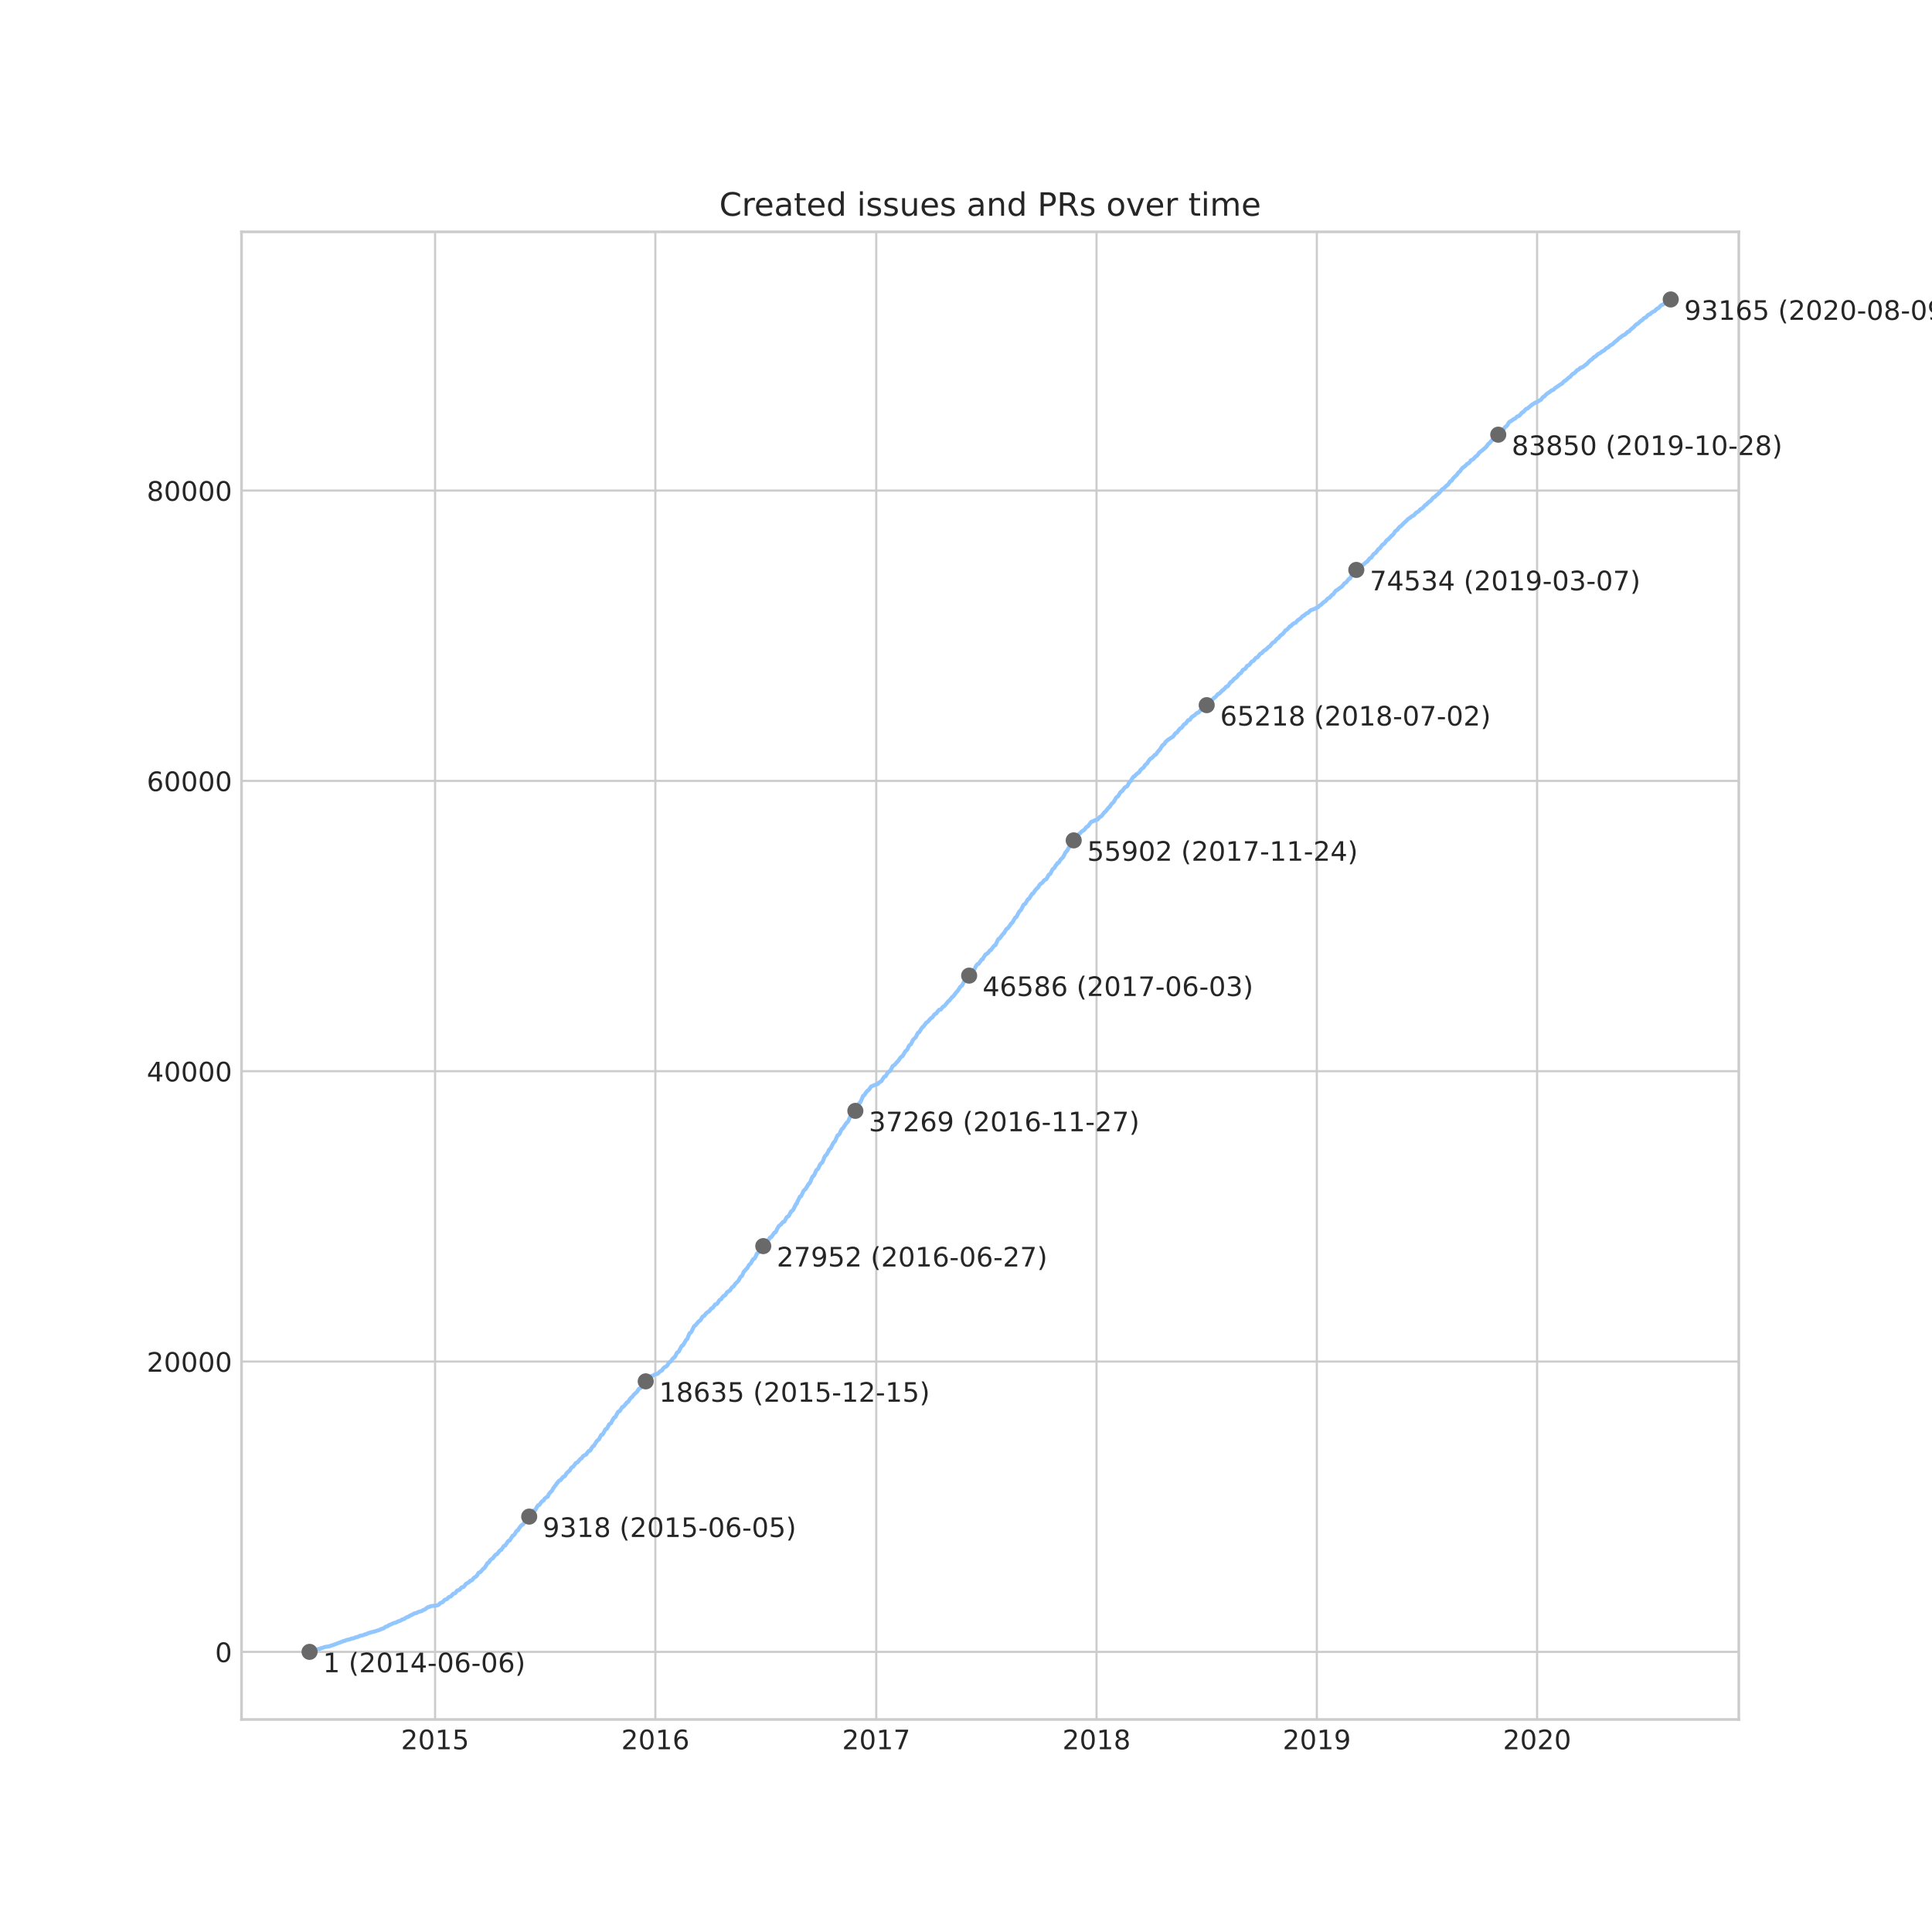 <?xml version="1.0" encoding="utf-8" standalone="no"?>
<!DOCTYPE svg PUBLIC "-//W3C//DTD SVG 1.1//EN"
  "http://www.w3.org/Graphics/SVG/1.1/DTD/svg11.dtd">
<!-- Created with matplotlib (https://matplotlib.org/) -->
<svg height="720pt" version="1.1" viewBox="0 0 720 720" width="720pt" xmlns="http://www.w3.org/2000/svg" xmlns:xlink="http://www.w3.org/1999/xlink">
 <defs>
  <style type="text/css">*{stroke-linecap:butt;stroke-linejoin:round;}</style>
 </defs>
 <g id="figure_1">
  <g id="patch_1">
   <path d="M 0 720 
L 720 720 
L 720 0 
L 0 0 
z
" style="fill:#ffffff;"/>
  </g>
  <g id="axes_1">
   <g id="patch_2">
    <path d="M 90 640.8 
L 648 640.8 
L 648 86.4 
L 90 86.4 
z
" style="fill:#ffffff;"/>
   </g>
   <g id="matplotlib.axis_1">
    <g id="xtick_1">
     <g id="line2d_1">
      <path clip-path="url(#p003a45e1be)" d="M 162.146 640.8 
L 162.146 86.4 
" style="fill:none;stroke:#cccccc;stroke-linecap:round;stroke-width:0.8;"/>
     </g>
     <g id="line2d_2"/>
     <g id="text_1">
      <!-- 2015 -->
      <g style="fill:#262626;" transform="translate(149.421 651.898)scale(0.1 -0.1)">
       <defs>
        <path d="M 19.188 8.297 
L 53.609 8.297 
L 53.609 0 
L 7.328 0 
L 7.328 8.297 
Q 12.938 14.109 22.625 23.891 
Q 32.328 33.688 34.812 36.531 
Q 39.547 41.844 41.422 45.531 
Q 43.312 49.219 43.312 52.781 
Q 43.312 58.594 39.234 62.25 
Q 35.156 65.922 28.609 65.922 
Q 23.969 65.922 18.812 64.312 
Q 13.672 62.703 7.812 59.422 
L 7.812 69.391 
Q 13.766 71.781 18.938 73 
Q 24.125 74.219 28.422 74.219 
Q 39.75 74.219 46.484 68.547 
Q 53.219 62.891 53.219 53.422 
Q 53.219 48.922 51.531 44.891 
Q 49.859 40.875 45.406 35.406 
Q 44.188 33.984 37.641 27.219 
Q 31.109 20.453 19.188 8.297 
z
" id="DejaVuSans-50"/>
        <path d="M 31.781 66.406 
Q 24.172 66.406 20.328 58.906 
Q 16.5 51.422 16.5 36.375 
Q 16.5 21.391 20.328 13.891 
Q 24.172 6.391 31.781 6.391 
Q 39.453 6.391 43.281 13.891 
Q 47.125 21.391 47.125 36.375 
Q 47.125 51.422 43.281 58.906 
Q 39.453 66.406 31.781 66.406 
z
M 31.781 74.219 
Q 44.047 74.219 50.516 64.516 
Q 56.984 54.828 56.984 36.375 
Q 56.984 17.969 50.516 8.266 
Q 44.047 -1.422 31.781 -1.422 
Q 19.531 -1.422 13.062 8.266 
Q 6.594 17.969 6.594 36.375 
Q 6.594 54.828 13.062 64.516 
Q 19.531 74.219 31.781 74.219 
z
" id="DejaVuSans-48"/>
        <path d="M 12.406 8.297 
L 28.516 8.297 
L 28.516 63.922 
L 10.984 60.406 
L 10.984 69.391 
L 28.422 72.906 
L 38.281 72.906 
L 38.281 8.297 
L 54.391 8.297 
L 54.391 0 
L 12.406 0 
z
" id="DejaVuSans-49"/>
        <path d="M 10.797 72.906 
L 49.516 72.906 
L 49.516 64.594 
L 19.828 64.594 
L 19.828 46.734 
Q 21.969 47.469 24.109 47.828 
Q 26.266 48.188 28.422 48.188 
Q 40.625 48.188 47.75 41.5 
Q 54.891 34.812 54.891 23.391 
Q 54.891 11.625 47.562 5.094 
Q 40.234 -1.422 26.906 -1.422 
Q 22.312 -1.422 17.547 -0.641 
Q 12.797 0.141 7.719 1.703 
L 7.719 11.625 
Q 12.109 9.234 16.797 8.062 
Q 21.484 6.891 26.703 6.891 
Q 35.156 6.891 40.078 11.328 
Q 45.016 15.766 45.016 23.391 
Q 45.016 31 40.078 35.438 
Q 35.156 39.891 26.703 39.891 
Q 22.75 39.891 18.812 39.016 
Q 14.891 38.141 10.797 36.281 
z
" id="DejaVuSans-53"/>
       </defs>
       <use xlink:href="#DejaVuSans-50"/>
       <use x="63.623" xlink:href="#DejaVuSans-48"/>
       <use x="127.246" xlink:href="#DejaVuSans-49"/>
       <use x="190.869" xlink:href="#DejaVuSans-53"/>
      </g>
     </g>
    </g>
    <g id="xtick_2">
     <g id="line2d_3">
      <path clip-path="url(#p003a45e1be)" d="M 244.238 640.8 
L 244.238 86.4 
" style="fill:none;stroke:#cccccc;stroke-linecap:round;stroke-width:0.8;"/>
     </g>
     <g id="line2d_4"/>
     <g id="text_2">
      <!-- 2016 -->
      <g style="fill:#262626;" transform="translate(231.513 651.898)scale(0.1 -0.1)">
       <defs>
        <path d="M 33.016 40.375 
Q 26.375 40.375 22.484 35.828 
Q 18.609 31.297 18.609 23.391 
Q 18.609 15.531 22.484 10.953 
Q 26.375 6.391 33.016 6.391 
Q 39.656 6.391 43.531 10.953 
Q 47.406 15.531 47.406 23.391 
Q 47.406 31.297 43.531 35.828 
Q 39.656 40.375 33.016 40.375 
z
M 52.594 71.297 
L 52.594 62.312 
Q 48.875 64.062 45.094 64.984 
Q 41.312 65.922 37.594 65.922 
Q 27.828 65.922 22.672 59.328 
Q 17.531 52.734 16.797 39.406 
Q 19.672 43.656 24.016 45.922 
Q 28.375 48.188 33.594 48.188 
Q 44.578 48.188 50.953 41.516 
Q 57.328 34.859 57.328 23.391 
Q 57.328 12.156 50.688 5.359 
Q 44.047 -1.422 33.016 -1.422 
Q 20.359 -1.422 13.672 8.266 
Q 6.984 17.969 6.984 36.375 
Q 6.984 53.656 15.188 63.938 
Q 23.391 74.219 37.203 74.219 
Q 40.922 74.219 44.703 73.484 
Q 48.484 72.75 52.594 71.297 
z
" id="DejaVuSans-54"/>
       </defs>
       <use xlink:href="#DejaVuSans-50"/>
       <use x="63.623" xlink:href="#DejaVuSans-48"/>
       <use x="127.246" xlink:href="#DejaVuSans-49"/>
       <use x="190.869" xlink:href="#DejaVuSans-54"/>
      </g>
     </g>
    </g>
    <g id="xtick_3">
     <g id="line2d_5">
      <path clip-path="url(#p003a45e1be)" d="M 326.555 640.8 
L 326.555 86.4 
" style="fill:none;stroke:#cccccc;stroke-linecap:round;stroke-width:0.8;"/>
     </g>
     <g id="line2d_6"/>
     <g id="text_3">
      <!-- 2017 -->
      <g style="fill:#262626;" transform="translate(313.83 651.898)scale(0.1 -0.1)">
       <defs>
        <path d="M 8.203 72.906 
L 55.078 72.906 
L 55.078 68.703 
L 28.609 0 
L 18.312 0 
L 43.219 64.594 
L 8.203 64.594 
z
" id="DejaVuSans-55"/>
       </defs>
       <use xlink:href="#DejaVuSans-50"/>
       <use x="63.623" xlink:href="#DejaVuSans-48"/>
       <use x="127.246" xlink:href="#DejaVuSans-49"/>
       <use x="190.869" xlink:href="#DejaVuSans-55"/>
      </g>
     </g>
    </g>
    <g id="xtick_4">
     <g id="line2d_7">
      <path clip-path="url(#p003a45e1be)" d="M 408.647 640.8 
L 408.647 86.4 
" style="fill:none;stroke:#cccccc;stroke-linecap:round;stroke-width:0.8;"/>
     </g>
     <g id="line2d_8"/>
     <g id="text_4">
      <!-- 2018 -->
      <g style="fill:#262626;" transform="translate(395.922 651.898)scale(0.1 -0.1)">
       <defs>
        <path d="M 31.781 34.625 
Q 24.75 34.625 20.719 30.859 
Q 16.703 27.094 16.703 20.516 
Q 16.703 13.922 20.719 10.156 
Q 24.75 6.391 31.781 6.391 
Q 38.812 6.391 42.859 10.172 
Q 46.922 13.969 46.922 20.516 
Q 46.922 27.094 42.891 30.859 
Q 38.875 34.625 31.781 34.625 
z
M 21.922 38.812 
Q 15.578 40.375 12.031 44.719 
Q 8.5 49.078 8.5 55.328 
Q 8.5 64.062 14.719 69.141 
Q 20.953 74.219 31.781 74.219 
Q 42.672 74.219 48.875 69.141 
Q 55.078 64.062 55.078 55.328 
Q 55.078 49.078 51.531 44.719 
Q 48 40.375 41.703 38.812 
Q 48.828 37.156 52.797 32.312 
Q 56.781 27.484 56.781 20.516 
Q 56.781 9.906 50.312 4.234 
Q 43.844 -1.422 31.781 -1.422 
Q 19.734 -1.422 13.25 4.234 
Q 6.781 9.906 6.781 20.516 
Q 6.781 27.484 10.781 32.312 
Q 14.797 37.156 21.922 38.812 
z
M 18.312 54.391 
Q 18.312 48.734 21.844 45.562 
Q 25.391 42.391 31.781 42.391 
Q 38.141 42.391 41.719 45.562 
Q 45.312 48.734 45.312 54.391 
Q 45.312 60.062 41.719 63.234 
Q 38.141 66.406 31.781 66.406 
Q 25.391 66.406 21.844 63.234 
Q 18.312 60.062 18.312 54.391 
z
" id="DejaVuSans-56"/>
       </defs>
       <use xlink:href="#DejaVuSans-50"/>
       <use x="63.623" xlink:href="#DejaVuSans-48"/>
       <use x="127.246" xlink:href="#DejaVuSans-49"/>
       <use x="190.869" xlink:href="#DejaVuSans-56"/>
      </g>
     </g>
    </g>
    <g id="xtick_5">
     <g id="line2d_9">
      <path clip-path="url(#p003a45e1be)" d="M 490.739 640.8 
L 490.739 86.4 
" style="fill:none;stroke:#cccccc;stroke-linecap:round;stroke-width:0.8;"/>
     </g>
     <g id="line2d_10"/>
     <g id="text_5">
      <!-- 2019 -->
      <g style="fill:#262626;" transform="translate(478.014 651.898)scale(0.1 -0.1)">
       <defs>
        <path d="M 10.984 1.516 
L 10.984 10.5 
Q 14.703 8.734 18.5 7.812 
Q 22.312 6.891 25.984 6.891 
Q 35.75 6.891 40.891 13.453 
Q 46.047 20.016 46.781 33.406 
Q 43.953 29.203 39.594 26.953 
Q 35.25 24.703 29.984 24.703 
Q 19.047 24.703 12.672 31.312 
Q 6.297 37.938 6.297 49.422 
Q 6.297 60.641 12.938 67.422 
Q 19.578 74.219 30.609 74.219 
Q 43.266 74.219 49.922 64.516 
Q 56.594 54.828 56.594 36.375 
Q 56.594 19.141 48.406 8.859 
Q 40.234 -1.422 26.422 -1.422 
Q 22.703 -1.422 18.891 -0.688 
Q 15.094 0.047 10.984 1.516 
z
M 30.609 32.422 
Q 37.25 32.422 41.125 36.953 
Q 45.016 41.5 45.016 49.422 
Q 45.016 57.281 41.125 61.844 
Q 37.25 66.406 30.609 66.406 
Q 23.969 66.406 20.094 61.844 
Q 16.219 57.281 16.219 49.422 
Q 16.219 41.5 20.094 36.953 
Q 23.969 32.422 30.609 32.422 
z
" id="DejaVuSans-57"/>
       </defs>
       <use xlink:href="#DejaVuSans-50"/>
       <use x="63.623" xlink:href="#DejaVuSans-48"/>
       <use x="127.246" xlink:href="#DejaVuSans-49"/>
       <use x="190.869" xlink:href="#DejaVuSans-57"/>
      </g>
     </g>
    </g>
    <g id="xtick_6">
     <g id="line2d_11">
      <path clip-path="url(#p003a45e1be)" d="M 572.831 640.8 
L 572.831 86.4 
" style="fill:none;stroke:#cccccc;stroke-linecap:round;stroke-width:0.8;"/>
     </g>
     <g id="line2d_12"/>
     <g id="text_6">
      <!-- 2020 -->
      <g style="fill:#262626;" transform="translate(560.106 651.898)scale(0.1 -0.1)">
       <use xlink:href="#DejaVuSans-50"/>
       <use x="63.623" xlink:href="#DejaVuSans-48"/>
       <use x="127.246" xlink:href="#DejaVuSans-50"/>
       <use x="190.869" xlink:href="#DejaVuSans-48"/>
      </g>
     </g>
    </g>
   </g>
   <g id="matplotlib.axis_2">
    <g id="ytick_1">
     <g id="line2d_13">
      <path clip-path="url(#p003a45e1be)" d="M 90 615.605 
L 648 615.605 
" style="fill:none;stroke:#cccccc;stroke-linecap:round;stroke-width:0.8;"/>
     </g>
     <g id="line2d_14"/>
     <g id="text_7">
      <!-- 0 -->
      <g style="fill:#262626;" transform="translate(80.138 619.405)scale(0.1 -0.1)">
       <use xlink:href="#DejaVuSans-48"/>
      </g>
     </g>
    </g>
    <g id="ytick_2">
     <g id="line2d_15">
      <path clip-path="url(#p003a45e1be)" d="M 90 507.409 
L 648 507.409 
" style="fill:none;stroke:#cccccc;stroke-linecap:round;stroke-width:0.8;"/>
     </g>
     <g id="line2d_16"/>
     <g id="text_8">
      <!-- 20000 -->
      <g style="fill:#262626;" transform="translate(54.688 511.208)scale(0.1 -0.1)">
       <use xlink:href="#DejaVuSans-50"/>
       <use x="63.623" xlink:href="#DejaVuSans-48"/>
       <use x="127.246" xlink:href="#DejaVuSans-48"/>
       <use x="190.869" xlink:href="#DejaVuSans-48"/>
       <use x="254.492" xlink:href="#DejaVuSans-48"/>
      </g>
     </g>
    </g>
    <g id="ytick_3">
     <g id="line2d_17">
      <path clip-path="url(#p003a45e1be)" d="M 90 399.213 
L 648 399.213 
" style="fill:none;stroke:#cccccc;stroke-linecap:round;stroke-width:0.8;"/>
     </g>
     <g id="line2d_18"/>
     <g id="text_9">
      <!-- 40000 -->
      <g style="fill:#262626;" transform="translate(54.688 403.012)scale(0.1 -0.1)">
       <defs>
        <path d="M 37.797 64.312 
L 12.891 25.391 
L 37.797 25.391 
z
M 35.203 72.906 
L 47.609 72.906 
L 47.609 25.391 
L 58.016 25.391 
L 58.016 17.188 
L 47.609 17.188 
L 47.609 0 
L 37.797 0 
L 37.797 17.188 
L 4.891 17.188 
L 4.891 26.703 
z
" id="DejaVuSans-52"/>
       </defs>
       <use xlink:href="#DejaVuSans-52"/>
       <use x="63.623" xlink:href="#DejaVuSans-48"/>
       <use x="127.246" xlink:href="#DejaVuSans-48"/>
       <use x="190.869" xlink:href="#DejaVuSans-48"/>
       <use x="254.492" xlink:href="#DejaVuSans-48"/>
      </g>
     </g>
    </g>
    <g id="ytick_4">
     <g id="line2d_19">
      <path clip-path="url(#p003a45e1be)" d="M 90 291.017 
L 648 291.017 
" style="fill:none;stroke:#cccccc;stroke-linecap:round;stroke-width:0.8;"/>
     </g>
     <g id="line2d_20"/>
     <g id="text_10">
      <!-- 60000 -->
      <g style="fill:#262626;" transform="translate(54.688 294.816)scale(0.1 -0.1)">
       <use xlink:href="#DejaVuSans-54"/>
       <use x="63.623" xlink:href="#DejaVuSans-48"/>
       <use x="127.246" xlink:href="#DejaVuSans-48"/>
       <use x="190.869" xlink:href="#DejaVuSans-48"/>
       <use x="254.492" xlink:href="#DejaVuSans-48"/>
      </g>
     </g>
    </g>
    <g id="ytick_5">
     <g id="line2d_21">
      <path clip-path="url(#p003a45e1be)" d="M 90 182.82 
L 648 182.82 
" style="fill:none;stroke:#cccccc;stroke-linecap:round;stroke-width:0.8;"/>
     </g>
     <g id="line2d_22"/>
     <g id="text_11">
      <!-- 80000 -->
      <g style="fill:#262626;" transform="translate(54.688 186.619)scale(0.1 -0.1)">
       <use xlink:href="#DejaVuSans-56"/>
       <use x="63.623" xlink:href="#DejaVuSans-48"/>
       <use x="127.246" xlink:href="#DejaVuSans-48"/>
       <use x="190.869" xlink:href="#DejaVuSans-48"/>
       <use x="254.492" xlink:href="#DejaVuSans-48"/>
      </g>
     </g>
    </g>
   </g>
   <g id="line2d_23">
    <path clip-path="url(#p003a45e1be)" d="M 115.364 615.6 
L 115.474 615.535 
L 116.664 615.183 
L 117.169 614.994 
L 117.785 614.87 
L 118.269 614.653 
L 118.382 614.61 
L 119.357 614.404 
L 119.464 614.285 
L 120.064 614.145 
L 120.264 614.074 
L 120.978 613.804 
L 121.078 613.777 
L 122.617 613.555 
L 122.704 613.539 
L 123.229 613.344 
L 123.437 613.241 
L 124.058 613.084 
L 127.479 611.797 
L 127.792 611.651 
L 128.567 611.472 
L 128.694 611.337 
L 129.081 611.207 
L 129.763 611.04 
L 130.398 610.91 
L 130.477 610.872 
L 130.852 610.742 
L 130.894 610.682 
L 131.731 610.542 
L 132.695 610.147 
L 133.353 610.017 
L 133.408 609.99 
L 133.781 609.866 
L 133.861 609.763 
L 134.066 609.622 
L 134.798 609.514 
L 135.288 609.39 
L 136.041 609.087 
L 136.553 608.973 
L 136.669 608.941 
L 136.81 608.822 
L 137.31 608.594 
L 138.702 608.226 
L 139.155 608.08 
L 139.845 607.951 
L 140.036 607.891 
L 140.416 607.707 
L 141.195 607.523 
L 142.27 607.02 
L 142.814 606.89 
L 142.976 606.798 
L 143.465 606.42 
L 143.611 606.29 
L 144.123 606.127 
L 144.535 606.003 
L 144.852 605.716 
L 145.052 605.592 
L 145.192 605.565 
L 146.855 604.824 
L 147.513 604.705 
L 147.8 604.515 
L 148.146 604.364 
L 148.26 604.272 
L 148.695 604.142 
L 148.847 604.104 
L 149.241 603.958 
L 149.515 603.812 
L 149.791 603.579 
L 150.676 603.309 
L 150.778 603.249 
L 150.889 603.125 
L 151.235 602.925 
L 151.534 602.73 
L 151.642 602.66 
L 152.21 602.514 
L 152.751 602.124 
L 152.957 602.005 
L 153.065 601.983 
L 153.792 601.664 
L 153.935 601.54 
L 154.189 601.394 
L 154.42 601.275 
L 155.336 601.08 
L 155.429 600.994 
L 155.682 600.82 
L 155.768 600.777 
L 157.161 600.388 
L 157.339 600.306 
L 157.44 600.182 
L 158.357 599.771 
L 158.695 599.56 
L 158.78 599.414 
L 159.049 599.268 
L 159.187 599.181 
L 159.497 598.943 
L 160.1 598.824 
L 160.192 598.775 
L 160.323 598.651 
L 160.394 598.592 
L 161.909 598.402 
L 162.412 598.359 
L 163.221 598.186 
L 163.342 598.061 
L 163.637 597.926 
L 163.782 597.694 
L 163.926 597.564 
L 164.043 597.45 
L 165.028 597.023 
L 165.37 596.579 
L 165.504 596.46 
L 165.762 596.173 
L 166.613 595.914 
L 167.079 595.384 
L 167.177 595.302 
L 167.318 595.178 
L 167.412 595.118 
L 168.007 594.935 
L 168.089 594.864 
L 168.259 594.74 
L 168.443 594.458 
L 168.54 594.345 
L 168.652 594.226 
L 168.727 594.107 
L 168.891 593.988 
L 168.941 593.928 
L 169.551 593.793 
L 169.662 593.696 
L 169.765 593.566 
L 169.974 593.306 
L 170.098 593.111 
L 170.224 592.955 
L 170.326 592.83 
L 170.509 592.706 
L 170.557 592.673 
L 171.142 592.538 
L 171.333 592.365 
L 171.556 592.148 
L 171.698 591.927 
L 172.061 591.559 
L 172.807 591.386 
L 172.949 591.207 
L 173.263 590.796 
L 173.352 590.655 
L 173.573 590.315 
L 174.29 589.903 
L 174.525 589.79 
L 174.735 589.622 
L 174.844 589.584 
L 174.947 589.389 
L 175.066 589.281 
L 175.236 589.097 
L 175.238 589.092 
L 175.826 588.962 
L 175.944 588.821 
L 176.099 588.648 
L 176.17 588.594 
L 176.275 588.475 
L 176.413 588.199 
L 176.544 588.075 
L 176.724 587.934 
L 177.48 587.453 
L 177.675 587.209 
L 177.825 587.058 
L 178.06 586.571 
L 178.234 586.365 
L 178.313 586.198 
L 178.445 586.089 
L 178.977 585.9 
L 179.078 585.792 
L 179.193 585.662 
L 180.165 584.564 
L 180.533 584.385 
L 180.634 584.185 
L 180.763 584.034 
L 180.94 583.763 
L 181.654 582.535 
L 182.12 582.308 
L 182.285 582.124 
L 182.366 581.962 
L 182.575 581.626 
L 182.635 581.459 
L 182.749 581.383 
L 183.387 580.858 
L 183.696 580.701 
L 183.838 580.523 
L 183.992 580.274 
L 184.197 579.987 
L 184.603 579.511 
L 184.712 579.37 
L 185.177 579.224 
L 185.392 578.954 
L 185.543 578.743 
L 185.739 578.548 
L 185.926 578.305 
L 186.118 577.996 
L 186.518 577.699 
L 186.832 577.58 
L 186.931 577.342 
L 187.067 577.207 
L 187.168 577.033 
L 187.28 576.904 
L 187.431 576.676 
L 187.532 576.53 
L 187.635 576.336 
L 187.76 576.206 
L 187.881 576.087 
L 188.329 575.962 
L 188.406 575.838 
L 188.456 575.686 
L 189.462 574.22 
L 189.948 574.08 
L 190.404 573.344 
L 190.883 572.592 
L 190.975 572.386 
L 191.229 572.262 
L 191.552 572.094 
L 192.028 571.375 
L 192.156 571.153 
L 192.247 571.001 
L 192.37 570.801 
L 192.492 570.601 
L 192.661 570.423 
L 193.126 570.195 
L 193.253 569.806 
L 193.376 569.654 
L 193.549 569.406 
L 193.847 569 
L 193.963 568.881 
L 194.284 568.464 
L 194.57 568.324 
L 194.684 568.205 
L 194.924 568.059 
L 195.13 567.783 
L 195.365 567.474 
L 195.493 567.101 
L 195.646 566.912 
L 195.731 566.847 
L 196.272 566.69 
L 196.669 566.089 
L 196.749 565.911 
L 196.855 565.711 
L 196.981 565.575 
L 197.118 565.354 
L 197.234 565.143 
L 197.305 565.094 
L 197.779 564.953 
L 197.859 564.791 
L 197.981 564.548 
L 198.064 564.402 
L 198.527 563.39 
L 198.761 563.119 
L 198.814 562.941 
L 199.454 562.827 
L 199.743 562.221 
L 199.867 562.102 
L 200.006 561.783 
L 200.101 561.61 
L 200.224 561.383 
L 200.331 561.248 
L 200.554 560.983 
L 200.998 560.842 
L 201.116 560.69 
L 201.228 560.523 
L 201.77 559.754 
L 201.893 559.614 
L 202.451 559.284 
L 202.6 559.143 
L 202.899 558.586 
L 203.682 557.937 
L 204.106 557.791 
L 204.415 557.104 
L 204.539 556.866 
L 204.628 556.682 
L 205.472 555.735 
L 205.691 555.616 
L 205.824 555.324 
L 206.147 554.745 
L 206.199 554.604 
L 207.129 553.398 
L 207.302 553.236 
L 207.442 552.841 
L 207.78 552.586 
L 208.123 552.078 
L 208.233 551.916 
L 208.48 551.737 
L 208.864 551.613 
L 209.105 551.331 
L 209.213 551.175 
L 209.371 551.023 
L 209.819 550.417 
L 210.082 550.32 
L 210.426 550.195 
L 210.584 549.974 
L 210.709 549.79 
L 210.82 549.595 
L 211.064 549.162 
L 211.171 549.027 
L 211.282 548.897 
L 212.294 547.999 
L 212.427 547.853 
L 212.52 547.674 
L 212.748 547.263 
L 212.917 547.025 
L 213.05 546.874 
L 213.607 546.609 
L 214.25 545.716 
L 214.431 545.489 
L 214.54 545.272 
L 215.22 544.948 
L 215.413 544.764 
L 216.291 543.687 
L 216.718 543.503 
L 216.928 543.2 
L 217.012 543.049 
L 217.159 542.833 
L 217.256 542.692 
L 218.036 542.21 
L 218.445 542.064 
L 218.592 541.826 
L 218.779 541.518 
L 219.377 540.771 
L 219.849 540.631 
L 220.121 540.306 
L 220.278 540.009 
L 220.378 539.771 
L 220.494 539.646 
L 220.947 538.981 
L 221.335 538.835 
L 221.639 538.288 
L 221.727 538.137 
L 221.855 537.942 
L 222.295 537.233 
L 222.38 537.071 
L 223.27 536.325 
L 223.429 535.962 
L 223.501 535.827 
L 223.59 535.573 
L 223.706 535.448 
L 223.816 535.205 
L 223.975 534.896 
L 224.052 534.75 
L 224.577 534.61 
L 225.667 532.635 
L 226.11 532.5 
L 226.254 532.202 
L 226.458 531.878 
L 226.603 531.623 
L 226.641 531.483 
L 226.837 531.169 
L 226.917 530.98 
L 227.051 530.796 
L 227.767 530.33 
L 227.882 529.973 
L 228.032 529.698 
L 228.338 529.102 
L 228.442 528.978 
L 228.556 528.794 
L 228.69 528.589 
L 228.859 528.313 
L 229.318 528.085 
L 229.706 527.339 
L 229.783 527.187 
L 229.924 526.949 
L 230.035 526.706 
L 230.136 526.462 
L 230.258 526.295 
L 230.365 526.122 
L 230.947 525.884 
L 231.179 525.5 
L 231.401 525.207 
L 231.512 525.013 
L 231.636 524.818 
L 231.756 524.645 
L 231.858 524.407 
L 231.98 524.374 
L 232.388 524.18 
L 232.536 524.001 
L 233.205 523.211 
L 233.329 523.038 
L 233.609 522.67 
L 234.068 522.432 
L 234.245 522.162 
L 234.602 521.61 
L 234.714 521.464 
L 235.23 520.815 
L 235.579 520.642 
L 235.702 520.42 
L 235.886 520.187 
L 236.06 519.954 
L 236.252 519.711 
L 237.45 518.624 
L 237.562 518.429 
L 237.677 518.24 
L 237.799 518.007 
L 237.945 517.791 
L 238.12 517.58 
L 238.411 517.385 
L 238.694 517.266 
L 238.942 516.925 
L 239.071 516.59 
L 240.011 515.378 
L 240.349 515.21 
L 241.008 514.285 
L 241.181 513.971 
L 241.509 513.722 
L 241.873 513.56 
L 242.032 513.398 
L 242.246 513.133 
L 242.479 512.949 
L 242.761 512.814 
L 242.886 512.797 
L 243.452 512.619 
L 243.922 512.289 
L 244.279 512.17 
L 245.046 511.991 
L 245.24 511.829 
L 245.368 511.694 
L 245.473 511.585 
L 245.584 511.45 
L 246.126 510.985 
L 246.661 510.758 
L 246.866 510.46 
L 246.906 510.325 
L 247.024 510.157 
L 247.148 510.011 
L 247.621 509.568 
L 247.708 509.481 
L 248.18 509.313 
L 248.305 509.194 
L 248.523 509 
L 248.622 508.935 
L 248.721 508.794 
L 248.846 508.621 
L 248.954 508.383 
L 249.224 507.896 
L 249.885 507.431 
L 250.025 507.296 
L 250.828 506.181 
L 251.417 505.775 
L 251.525 505.581 
L 251.61 505.445 
L 251.737 505.191 
L 251.844 505.067 
L 251.963 504.764 
L 252.33 504.082 
L 252.469 503.985 
L 252.949 503.709 
L 253.185 503.211 
L 253.259 503.006 
L 253.381 502.887 
L 253.456 502.708 
L 254.061 501.577 
L 254.43 501.447 
L 254.892 500.755 
L 254.975 500.598 
L 255.673 499.359 
L 256.06 499.105 
L 256.247 498.764 
L 256.396 498.223 
L 256.509 498.039 
L 256.563 497.877 
L 256.703 497.509 
L 256.827 497.228 
L 256.992 497.006 
L 257.066 496.828 
L 257.182 496.692 
L 257.582 496.47 
L 257.699 496.276 
L 258.244 495.096 
L 258.362 494.912 
L 258.475 494.631 
L 258.581 494.442 
L 258.725 494.204 
L 258.874 494.074 
L 258.977 494.052 
L 259.206 493.901 
L 259.573 493.381 
L 259.772 493.214 
L 259.904 493.046 
L 260.387 492.44 
L 260.848 492.202 
L 260.963 492.051 
L 261.075 491.91 
L 261.228 491.683 
L 261.412 491.364 
L 261.672 490.931 
L 261.756 490.779 
L 261.919 490.617 
L 262.384 490.422 
L 262.633 490.065 
L 262.784 489.925 
L 262.886 489.768 
L 263.02 489.622 
L 263.12 489.459 
L 263.561 489.113 
L 264.219 488.707 
L 264.339 488.567 
L 264.479 488.383 
L 264.601 488.291 
L 264.673 488.156 
L 264.784 488.02 
L 264.873 487.896 
L 264.98 487.712 
L 265.58 487.409 
L 265.8 487.155 
L 266.032 486.836 
L 266.551 486.105 
L 267.133 485.965 
L 267.272 485.819 
L 267.377 485.678 
L 267.499 485.505 
L 267.61 485.337 
L 268.129 484.509 
L 268.746 484.19 
L 268.853 484.017 
L 268.935 483.876 
L 269.162 483.557 
L 269.29 483.33 
L 269.578 483.103 
L 269.76 482.881 
L 270.28 482.692 
L 270.538 482.232 
L 270.715 481.994 
L 270.82 481.777 
L 270.947 481.626 
L 271.084 481.469 
L 271.71 481.123 
L 271.902 480.993 
L 272.039 480.89 
L 272.3 480.479 
L 272.439 480.268 
L 272.544 480.106 
L 272.704 479.889 
L 272.974 479.613 
L 273.338 479.467 
L 273.5 479.186 
L 273.674 479.002 
L 273.791 478.802 
L 273.89 478.645 
L 274.011 478.445 
L 274.202 478.266 
L 275.138 477.379 
L 275.257 477.103 
L 275.449 476.854 
L 275.714 476.319 
L 275.85 476.092 
L 275.925 475.956 
L 276.023 475.827 
L 276.211 475.702 
L 276.543 475.448 
L 276.687 475.129 
L 276.766 474.961 
L 277.148 474.014 
L 277.927 473.143 
L 278.538 472.5 
L 278.651 472.267 
L 278.788 472.04 
L 278.92 471.775 
L 279.047 471.585 
L 279.23 471.32 
L 279.797 470.85 
L 280.007 470.395 
L 280.112 470.265 
L 280.187 470.092 
L 280.32 469.843 
L 280.442 469.643 
L 280.552 469.513 
L 280.684 469.27 
L 280.813 469.205 
L 281.319 468.87 
L 281.504 468.48 
L 281.765 467.928 
L 281.907 467.587 
L 282 467.409 
L 282.108 467.187 
L 282.193 467.052 
L 282.647 466.733 
L 282.895 466.538 
L 283.035 466.316 
L 283.502 465.386 
L 283.562 465.24 
L 283.71 464.985 
L 283.797 464.823 
L 283.915 464.704 
L 284.368 464.504 
L 284.508 464.32 
L 284.692 464.082 
L 284.809 463.92 
L 284.955 463.682 
L 285.173 463.319 
L 285.375 462.995 
L 285.493 462.816 
L 285.884 462.654 
L 286.729 461.61 
L 286.998 461.161 
L 287.474 460.977 
L 287.876 460.365 
L 288.047 460.144 
L 288.191 459.933 
L 288.361 459.749 
L 288.49 459.559 
L 288.625 459.348 
L 289.042 459.208 
L 289.265 458.748 
L 289.344 458.596 
L 289.418 458.434 
L 289.55 458.164 
L 289.62 457.985 
L 290.258 456.898 
L 291.097 456.286 
L 291.211 456.081 
L 291.529 455.697 
L 291.678 455.534 
L 291.75 455.442 
L 292.249 455.291 
L 292.502 454.918 
L 292.642 454.62 
L 292.756 454.447 
L 292.885 454.16 
L 292.995 453.982 
L 293.149 453.733 
L 293.248 453.56 
L 293.441 453.446 
L 293.849 453.23 
L 294.12 452.851 
L 294.254 452.575 
L 294.362 452.326 
L 294.491 452.083 
L 294.579 451.926 
L 294.726 451.758 
L 294.803 451.574 
L 294.881 451.385 
L 295.276 451.228 
L 295.484 450.969 
L 295.613 450.806 
L 295.723 450.606 
L 296.651 448.696 
L 296.99 448.453 
L 297.139 447.901 
L 297.213 447.766 
L 298.136 445.905 
L 298.579 445.732 
L 298.868 445.034 
L 298.979 444.866 
L 299.306 444.136 
L 299.463 443.801 
L 299.862 443.406 
L 300.114 443.265 
L 300.68 442.34 
L 300.79 442.178 
L 301.336 441.22 
L 301.724 440.982 
L 301.924 440.571 
L 302.177 440.008 
L 302.393 439.381 
L 302.493 439.143 
L 302.613 438.942 
L 302.699 438.704 
L 302.803 438.537 
L 302.911 438.402 
L 303.023 438.282 
L 303.3 438.142 
L 303.441 437.871 
L 303.583 437.59 
L 303.752 437.282 
L 303.826 437.022 
L 303.977 436.735 
L 304.034 436.476 
L 304.141 436.286 
L 304.273 436.086 
L 304.373 435.924 
L 304.721 435.751 
L 304.942 435.442 
L 305.391 434.485 
L 305.521 434.203 
L 305.6 434.003 
L 306.126 433.424 
L 306.417 433.295 
L 306.543 432.916 
L 306.708 432.618 
L 306.926 432.191 
L 307.036 431.699 
L 307.352 431.028 
L 307.498 430.752 
L 308.062 430.276 
L 308.254 429.865 
L 308.678 429.172 
L 308.91 428.604 
L 309.212 428.182 
L 309.534 428.025 
L 309.645 427.76 
L 309.774 427.501 
L 310.143 426.733 
L 310.266 426.532 
L 310.384 426.246 
L 310.497 426.035 
L 310.936 425.515 
L 311.134 425.385 
L 311.286 425.012 
L 311.542 424.439 
L 311.611 424.244 
L 312.162 423.081 
L 312.271 423.054 
L 312.704 422.8 
L 312.846 422.535 
L 312.95 422.399 
L 313.08 422.042 
L 313.182 421.885 
L 313.288 421.572 
L 313.398 421.393 
L 313.524 421.117 
L 313.642 420.96 
L 313.808 420.663 
L 314.112 420.522 
L 314.282 420.322 
L 314.477 419.943 
L 315.535 418.385 
L 315.89 418.174 
L 316.276 417.476 
L 316.45 417.006 
L 316.669 416.54 
L 316.819 416.265 
L 316.975 416.021 
L 317.188 415.87 
L 317.431 415.691 
L 317.603 415.377 
L 318.265 414.279 
L 318.914 413.933 
L 319.066 413.787 
L 319.546 412.959 
L 319.766 412.256 
L 319.883 411.796 
L 320.054 411.288 
L 320.163 411.147 
L 320.551 410.936 
L 320.734 410.498 
L 320.915 410.211 
L 321.062 409.843 
L 321.128 409.659 
L 321.292 409.297 
L 321.38 409.118 
L 321.624 408.442 
L 321.82 408.323 
L 322.187 408.079 
L 322.372 407.712 
L 322.592 407.344 
L 322.704 407.181 
L 322.809 407.062 
L 322.925 406.889 
L 323.454 406.365 
L 323.75 406.213 
L 323.906 405.959 
L 324.277 405.445 
L 324.4 405.207 
L 324.551 405.012 
L 324.676 404.888 
L 326.094 404.309 
L 326.357 404.201 
L 327.182 403.952 
L 327.317 403.741 
L 327.425 403.606 
L 327.552 403.487 
L 328.178 403.075 
L 328.453 402.94 
L 328.535 402.783 
L 329.442 401.388 
L 329.545 401.269 
L 330.019 401.117 
L 330.613 400.149 
L 330.816 399.808 
L 330.945 399.635 
L 331.214 399.397 
L 331.637 399.202 
L 331.99 398.618 
L 332.13 398.434 
L 332.627 397.352 
L 333.33 396.903 
L 334.61 395.448 
L 334.776 395.323 
L 335.061 394.89 
L 335.446 394.344 
L 335.607 394.106 
L 335.747 393.949 
L 336.395 393.533 
L 336.549 393.213 
L 336.629 393.067 
L 336.739 392.894 
L 336.841 392.716 
L 337.523 391.617 
L 337.861 391.417 
L 338.148 391.055 
L 338.407 390.503 
L 338.524 390.216 
L 338.686 389.87 
L 338.863 389.637 
L 338.993 389.47 
L 339.389 389.259 
L 339.557 388.977 
L 339.703 388.669 
L 339.773 388.512 
L 339.903 388.231 
L 340.11 387.841 
L 340.268 387.549 
L 340.638 387.133 
L 341.2 386.64 
L 341.374 386.343 
L 341.839 385.396 
L 341.938 385.207 
L 342.035 385.066 
L 342.132 384.844 
L 342.6 384.66 
L 342.949 384.006 
L 343.167 383.681 
L 343.355 383.33 
L 343.885 382.664 
L 344.204 382.534 
L 344.328 382.291 
L 344.421 382.161 
L 345.166 381.155 
L 345.829 380.717 
L 345.946 380.603 
L 346.238 380.219 
L 346.941 379.435 
L 347.419 379.196 
L 347.534 379.018 
L 347.761 378.72 
L 347.871 378.574 
L 347.992 378.412 
L 348.108 378.19 
L 348.373 377.92 
L 348.729 377.79 
L 348.94 377.671 
L 349.244 377.2 
L 349.933 376.34 
L 350.601 376.221 
L 351.217 375.431 
L 351.326 375.323 
L 351.483 375.155 
L 351.795 375.004 
L 352.054 374.809 
L 353.429 373.11 
L 353.722 372.986 
L 353.963 372.651 
L 354.913 371.52 
L 355.222 371.352 
L 355.789 370.579 
L 356.451 369.746 
L 357.148 368.956 
L 357.338 368.572 
L 357.468 368.409 
L 357.719 368.009 
L 357.939 367.652 
L 358.351 367.446 
L 358.784 366.776 
L 358.872 366.602 
L 359.102 366.132 
L 359.259 365.867 
L 359.52 365.477 
L 359.993 365.315 
L 360.412 364.725 
L 361.133 363.6 
L 361.379 363.454 
L 361.561 363.286 
L 361.698 362.994 
L 361.792 362.843 
L 361.919 362.572 
L 362.675 361.577 
L 363.249 361.025 
L 363.426 360.63 
L 363.562 360.354 
L 363.79 359.932 
L 363.894 359.759 
L 364.27 359.326 
L 364.703 359.196 
L 364.859 358.942 
L 365.2 358.444 
L 365.327 358.293 
L 365.615 357.914 
L 365.744 357.633 
L 366.233 357.46 
L 366.353 357.13 
L 367.273 355.691 
L 367.792 355.491 
L 367.922 355.307 
L 368.077 355.172 
L 368.36 354.961 
L 368.944 354.154 
L 369.369 353.998 
L 369.489 353.754 
L 370.136 352.899 
L 370.344 352.602 
L 370.716 352.342 
L 370.974 352.223 
L 371.091 351.958 
L 371.835 350.378 
L 371.934 350.151 
L 372.171 349.892 
L 372.528 349.718 
L 372.667 349.48 
L 372.855 349.361 
L 373.045 349.026 
L 373.895 347.944 
L 374.175 347.765 
L 374.266 347.527 
L 374.367 347.398 
L 374.544 347.095 
L 374.635 346.943 
L 374.824 346.624 
L 375.024 346.337 
L 375.168 346.121 
L 375.61 345.937 
L 376.904 344.087 
L 377.239 343.876 
L 378.328 341.977 
L 378.754 341.782 
L 379.077 341.155 
L 379.522 340.284 
L 379.654 340.073 
L 379.835 339.732 
L 380.161 339.418 
L 380.392 339.256 
L 380.821 338.466 
L 381.406 337.265 
L 381.548 337.097 
L 382.001 336.859 
L 382.113 336.751 
L 382.238 336.567 
L 382.861 335.485 
L 382.952 335.296 
L 383.267 335.009 
L 383.538 334.879 
L 384.197 333.759 
L 384.311 333.619 
L 384.452 333.435 
L 384.554 333.24 
L 384.614 333.11 
L 385.018 332.964 
L 385.129 332.807 
L 385.55 332.147 
L 385.875 331.682 
L 386.287 331.222 
L 386.962 330.611 
L 387.094 330.33 
L 387.189 330.167 
L 387.307 329.946 
L 387.678 329.469 
L 388.081 329.231 
L 388.413 328.988 
L 388.972 328.258 
L 389.265 327.966 
L 389.474 327.874 
L 389.928 327.641 
L 390.608 326.467 
L 390.75 326.11 
L 391.065 325.856 
L 391.416 325.677 
L 391.528 325.428 
L 391.629 325.228 
L 391.987 324.547 
L 392.094 324.319 
L 392.238 324.043 
L 392.377 323.865 
L 392.699 323.627 
L 392.92 323.475 
L 393.067 323.216 
L 393.474 322.464 
L 393.668 322.334 
L 394.063 321.674 
L 394.333 321.593 
L 394.576 321.441 
L 395.224 320.376 
L 396.013 319.624 
L 396.124 319.499 
L 396.268 319.288 
L 396.46 318.866 
L 396.692 318.466 
L 396.783 318.266 
L 397.041 317.741 
L 397.799 316.886 
L 398.006 316.41 
L 398.092 316.248 
L 399.089 314.776 
L 399.303 314.614 
L 399.445 314.219 
L 399.58 314.035 
L 399.71 313.846 
L 399.828 313.581 
L 400.248 313.002 
L 400.413 312.905 
L 400.845 312.748 
L 401.495 311.595 
L 401.602 311.428 
L 401.813 311.092 
L 401.969 310.876 
L 402.532 310.503 
L 403.085 309.897 
L 403.32 309.729 
L 403.605 309.561 
L 404.031 309.285 
L 404.735 308.404 
L 404.887 308.241 
L 405.471 307.906 
L 405.584 307.765 
L 406.45 306.548 
L 406.617 306.359 
L 406.795 306.224 
L 407.389 306.067 
L 408.194 305.612 
L 408.99 305.428 
L 409.136 305.271 
L 409.279 305.136 
L 409.412 304.947 
L 409.599 304.763 
L 409.781 304.482 
L 410.187 304.346 
L 410.358 304.222 
L 410.569 304.043 
L 411.61 302.691 
L 411.909 302.523 
L 413.183 300.933 
L 413.454 300.792 
L 413.576 300.619 
L 414.02 299.894 
L 414.133 299.732 
L 414.856 299.05 
L 415.052 298.899 
L 415.237 298.52 
L 415.362 298.304 
L 416.004 297.162 
L 416.492 296.886 
L 416.675 296.746 
L 416.854 296.421 
L 417.237 295.788 
L 417.409 295.426 
L 417.563 295.306 
L 417.687 295.123 
L 418.148 294.847 
L 418.3 294.679 
L 418.717 294.089 
L 418.83 293.949 
L 418.938 293.813 
L 419.108 293.602 
L 419.221 293.456 
L 419.386 293.348 
L 419.832 293.191 
L 419.922 293.094 
L 420.068 292.969 
L 420.231 292.726 
L 420.338 292.564 
L 420.446 292.331 
L 420.511 292.196 
L 420.755 291.709 
L 420.832 291.574 
L 420.946 291.417 
L 421.096 291.347 
L 421.341 291.19 
L 421.461 290.946 
L 421.691 290.567 
L 421.8 290.313 
L 422.025 289.989 
L 422.469 289.41 
L 422.874 289.275 
L 423.017 289.031 
L 423.246 288.809 
L 423.393 288.658 
L 424.207 287.96 
L 424.54 287.803 
L 424.67 287.592 
L 424.759 287.419 
L 424.937 287.116 
L 425.022 286.975 
L 425.155 286.846 
L 425.775 286.294 
L 426.074 286.169 
L 426.342 285.796 
L 426.677 285.228 
L 426.803 285.049 
L 427.358 284.59 
L 427.526 284.471 
L 427.648 284.216 
L 427.857 283.919 
L 427.968 283.735 
L 428.08 283.556 
L 428.384 283.124 
L 428.606 282.913 
L 428.782 282.723 
L 429.199 282.545 
L 429.305 282.415 
L 429.645 282.096 
L 430.334 281.349 
L 430.703 281.219 
L 430.863 281.057 
L 430.991 280.879 
L 431.11 280.695 
L 431.321 280.359 
L 432.139 279.407 
L 432.336 279.256 
L 432.514 278.871 
L 432.604 278.693 
L 432.904 278.249 
L 433.094 277.968 
L 433.354 277.66 
L 433.892 277.303 
L 434.007 277.102 
L 434.362 276.507 
L 435.284 275.674 
L 435.575 275.55 
L 435.677 275.447 
L 435.984 275.247 
L 436.891 274.673 
L 437.17 274.511 
L 437.902 273.451 
L 438.053 273.31 
L 438.155 273.197 
L 438.663 272.969 
L 438.789 272.721 
L 439.825 271.438 
L 440.257 271.298 
L 440.653 270.811 
L 440.776 270.584 
L 440.911 270.432 
L 440.992 270.264 
L 441.422 269.853 
L 441.844 269.642 
L 441.978 269.561 
L 442.063 269.388 
L 442.342 268.955 
L 442.503 268.809 
L 442.644 268.587 
L 442.794 268.42 
L 442.801 268.387 
L 443.394 268.274 
L 444.047 267.311 
L 444.566 266.916 
L 445.055 266.656 
L 445.202 266.515 
L 445.379 266.342 
L 445.563 266.18 
L 445.668 266.056 
L 446.065 265.726 
L 446.608 265.558 
L 446.739 265.477 
L 446.849 265.309 
L 446.96 265.195 
L 447.178 264.984 
L 447.276 264.828 
L 447.395 264.698 
L 447.916 264.389 
L 448.242 264.13 
L 448.575 263.74 
L 448.851 263.41 
L 448.996 263.232 
L 449.302 262.983 
L 449.67 262.848 
L 449.979 262.393 
L 450.151 262.198 
L 450.203 262.085 
L 450.375 261.966 
L 450.679 261.603 
L 451.336 261.257 
L 451.423 261.127 
L 451.552 260.997 
L 452.507 260.035 
L 452.88 259.878 
L 453.123 259.558 
L 453.268 259.402 
L 453.448 259.207 
L 453.573 259.077 
L 453.714 258.844 
L 453.866 258.655 
L 454.427 258.482 
L 455.65 257.184 
L 455.977 257.054 
L 456.323 256.653 
L 456.492 256.502 
L 456.729 256.188 
L 456.921 255.939 
L 457.561 255.723 
L 457.752 255.442 
L 457.905 255.225 
L 458.619 254.208 
L 459.109 254.003 
L 460.004 252.915 
L 460.802 252.45 
L 460.995 252.169 
L 461.09 252.077 
L 461.197 251.941 
L 461.556 251.487 
L 461.624 251.341 
L 462.452 250.805 
L 462.718 250.41 
L 463.217 249.631 
L 464.036 249.264 
L 464.158 249.08 
L 464.291 248.869 
L 464.402 248.744 
L 464.522 248.512 
L 464.711 248.252 
L 464.876 248.073 
L 464.984 248.052 
L 465.094 248.025 
L 465.429 247.889 
L 465.53 247.738 
L 465.729 247.592 
L 466.482 246.569 
L 467.124 246.294 
L 467.8 245.466 
L 467.921 245.347 
L 468.007 245.19 
L 468.084 245.13 
L 468.628 244.968 
L 469.188 244.27 
L 469.318 244.086 
L 469.42 243.892 
L 469.541 243.762 
L 469.91 243.535 
L 470.209 243.41 
L 470.377 243.215 
L 470.508 243.059 
L 470.847 242.696 
L 471.356 242.296 
L 471.722 242.177 
L 471.955 241.917 
L 472.055 241.744 
L 472.403 241.528 
L 472.559 241.289 
L 472.692 241.154 
L 472.824 241.035 
L 473.237 240.878 
L 473.418 240.657 
L 473.584 240.359 
L 473.675 240.224 
L 473.846 240.061 
L 474.173 239.699 
L 474.295 239.542 
L 475.012 239.18 
L 475.144 239.034 
L 475.41 238.671 
L 475.967 237.995 
L 476.45 237.784 
L 476.718 237.411 
L 476.829 237.254 
L 476.941 237.108 
L 477.104 236.908 
L 477.895 236.356 
L 478.14 236.118 
L 478.249 236.015 
L 478.602 235.566 
L 478.937 235.084 
L 479.036 234.928 
L 479.117 234.879 
L 479.536 234.7 
L 479.731 234.522 
L 479.897 234.343 
L 480.051 234.176 
L 480.353 233.883 
L 480.478 233.716 
L 480.594 233.51 
L 480.686 233.434 
L 481.138 233.288 
L 481.261 233.104 
L 481.422 232.942 
L 481.552 232.742 
L 482.337 232.223 
L 482.802 232.087 
L 482.903 231.995 
L 483.026 231.844 
L 483.363 231.411 
L 483.665 231.146 
L 484.625 230.497 
L 484.737 230.378 
L 485.022 230.091 
L 485.131 229.929 
L 485.337 229.702 
L 485.409 229.626 
L 485.882 229.464 
L 486.022 229.355 
L 486.204 229.188 
L 486.32 229.02 
L 486.499 228.906 
L 486.768 228.712 
L 486.931 228.566 
L 487.484 228.403 
L 487.604 228.23 
L 487.82 228.014 
L 488.023 227.803 
L 488.137 227.684 
L 488.586 227.359 
L 489.716 226.997 
L 490.709 226.477 
L 491.094 226.353 
L 491.323 226.164 
L 491.412 226.018 
L 491.519 225.899 
L 492.525 225.195 
L 492.744 224.919 
L 493.509 224.27 
L 493.917 224.081 
L 494.072 223.924 
L 494.197 223.8 
L 494.335 223.572 
L 494.499 223.405 
L 494.911 222.983 
L 495.368 222.82 
L 495.562 222.647 
L 496.22 221.901 
L 496.392 221.733 
L 496.505 221.668 
L 496.916 221.419 
L 497.024 221.208 
L 497.241 220.894 
L 497.39 220.711 
L 497.547 220.5 
L 497.952 220.034 
L 498.446 219.845 
L 498.752 219.531 
L 499.781 218.785 
L 500.035 218.649 
L 500.505 218.087 
L 500.666 217.87 
L 500.862 217.616 
L 500.99 217.427 
L 501.589 217.113 
L 502.475 216.047 
L 502.671 215.739 
L 503.117 215.56 
L 503.185 215.42 
L 503.31 215.209 
L 503.468 214.9 
L 504.099 214.008 
L 504.299 213.759 
L 504.833 213.526 
L 505.619 212.071 
L 505.733 211.903 
L 506.019 211.622 
L 506.373 211.503 
L 506.578 211.373 
L 506.732 211.227 
L 506.855 211.097 
L 507.127 210.838 
L 507.261 210.751 
L 508.06 210.437 
L 508.206 210.313 
L 508.728 209.853 
L 508.85 209.702 
L 509.57 209.253 
L 509.675 209.069 
L 509.859 208.852 
L 510.093 208.576 
L 510.334 208.257 
L 510.498 208.035 
L 510.909 207.906 
L 511.073 207.765 
L 511.194 207.565 
L 511.383 207.256 
L 511.817 206.667 
L 512.016 206.423 
L 512.721 206.018 
L 512.865 205.736 
L 513.113 205.466 
L 513.347 205.13 
L 513.443 204.952 
L 513.711 204.622 
L 514.175 204.389 
L 514.26 204.243 
L 514.405 204.075 
L 514.544 203.87 
L 514.651 203.745 
L 514.752 203.567 
L 515.276 202.907 
L 515.748 202.734 
L 516.11 202.328 
L 516.225 202.144 
L 516.423 201.852 
L 516.532 201.668 
L 516.9 201.251 
L 517.169 201.105 
L 517.28 201.078 
L 517.465 200.894 
L 517.743 200.543 
L 518.118 200.218 
L 518.491 199.731 
L 518.744 199.585 
L 518.952 199.401 
L 519.361 198.963 
L 519.456 198.828 
L 519.808 198.211 
L 519.959 197.984 
L 520.749 197.448 
L 520.85 197.313 
L 520.957 197.178 
L 521.087 196.934 
L 521.442 196.567 
L 521.574 196.361 
L 522.155 196.026 
L 522.513 195.614 
L 522.903 195.236 
L 523.059 195.03 
L 524.402 193.824 
L 524.651 193.483 
L 525.462 192.991 
L 525.723 192.726 
L 525.952 192.569 
L 526.284 192.341 
L 526.802 192.131 
L 527.844 190.989 
L 527.953 190.93 
L 528.153 190.865 
L 528.433 190.735 
L 528.558 190.616 
L 528.887 190.361 
L 529.054 190.129 
L 529.233 189.912 
L 529.364 189.772 
L 529.83 189.582 
L 530.017 189.442 
L 530.136 189.344 
L 530.281 189.215 
L 531.144 188.235 
L 531.557 188.057 
L 531.828 187.678 
L 532.015 187.565 
L 532.718 186.872 
L 532.939 186.802 
L 533.241 186.58 
L 534.163 185.428 
L 534.597 185.276 
L 534.855 185.011 
L 535.078 184.773 
L 535.215 184.643 
L 536.08 183.902 
L 536.296 183.74 
L 536.48 183.54 
L 536.619 183.377 
L 536.798 183.161 
L 536.962 182.961 
L 537.322 182.447 
L 538.205 181.879 
L 539.159 180.9 
L 539.447 180.754 
L 539.571 180.667 
L 539.724 180.478 
L 539.843 180.299 
L 539.977 180.137 
L 540.373 179.455 
L 540.864 179.206 
L 541.043 179.082 
L 541.288 178.665 
L 541.638 178.195 
L 541.856 177.962 
L 542.89 176.999 
L 543.023 176.794 
L 543.115 176.653 
L 543.234 176.48 
L 543.336 176.312 
L 543.452 176.204 
L 543.861 175.804 
L 544.102 175.679 
L 544.321 175.311 
L 544.514 174.998 
L 544.858 174.576 
L 545.019 174.392 
L 546.102 173.607 
L 546.209 173.461 
L 546.611 173.066 
L 546.757 172.866 
L 546.993 172.796 
L 547.34 172.606 
L 547.48 172.504 
L 547.942 171.914 
L 548.114 171.573 
L 548.603 171.362 
L 548.925 171.189 
L 549.056 171.086 
L 549.378 170.74 
L 549.508 170.599 
L 549.617 170.453 
L 550.039 170.053 
L 550.408 169.847 
L 550.782 169.377 
L 550.951 169.22 
L 551.131 168.852 
L 551.612 168.419 
L 552.117 168.057 
L 552.23 167.976 
L 553.455 166.894 
L 553.655 166.758 
L 554.445 165.768 
L 554.589 165.525 
L 554.717 165.368 
L 554.996 165.2 
L 555.314 164.86 
L 555.464 164.665 
L 555.779 164.313 
L 555.89 164.167 
L 556.008 164.059 
L 556.913 163.54 
L 557.792 162.339 
L 558.159 162.187 
L 558.868 161.365 
L 559.029 161.203 
L 559.151 161.062 
L 559.308 161.035 
L 559.872 160.835 
L 560.177 160.272 
L 560.293 160.083 
L 560.408 159.926 
L 560.638 159.574 
L 560.761 159.363 
L 561.153 158.974 
L 561.454 158.768 
L 561.572 158.622 
L 561.787 158.406 
L 561.95 158.087 
L 562.117 157.784 
L 562.265 157.519 
L 562.623 157.151 
L 563.072 156.961 
L 563.325 156.761 
L 563.487 156.648 
L 563.835 156.437 
L 563.944 156.301 
L 564.225 156.139 
L 564.369 156.096 
L 564.669 155.955 
L 564.81 155.82 
L 565.339 155.263 
L 565.445 155.214 
L 566.156 154.954 
L 566.443 154.651 
L 567.255 153.71 
L 567.729 153.521 
L 567.849 153.358 
L 568.326 152.834 
L 568.441 152.688 
L 568.77 152.385 
L 569.295 152.228 
L 569.562 151.963 
L 570.732 150.994 
L 570.903 150.864 
L 572.081 150.08 
L 572.428 149.95 
L 572.542 149.891 
L 572.982 149.728 
L 573.309 149.523 
L 573.517 149.355 
L 574.16 149.02 
L 574.272 148.949 
L 574.424 148.765 
L 574.752 148.333 
L 574.879 148.149 
L 575.136 147.873 
L 575.384 147.824 
L 575.627 147.678 
L 575.744 147.51 
L 575.876 147.375 
L 576.013 147.186 
L 576.165 147.034 
L 576.282 146.926 
L 576.831 146.499 
L 577.276 146.277 
L 577.542 146.039 
L 577.654 145.958 
L 577.789 145.822 
L 578.043 145.655 
L 578.233 145.498 
L 578.304 145.455 
L 578.821 145.325 
L 579.285 144.876 
L 579.449 144.708 
L 581.045 143.61 
L 581.174 143.491 
L 581.544 143.269 
L 582.027 143.031 
L 582.116 142.944 
L 582.244 142.815 
L 582.664 142.344 
L 583.071 141.976 
L 583.542 141.738 
L 584.631 140.716 
L 585.151 140.44 
L 585.687 139.758 
L 585.836 139.617 
L 585.943 139.52 
L 586.116 139.342 
L 586.325 139.25 
L 586.667 139.114 
L 587.023 138.736 
L 587.213 138.584 
L 587.397 138.335 
L 587.524 138.195 
L 587.649 138.022 
L 587.809 137.94 
L 588.284 137.751 
L 588.445 137.61 
L 588.698 137.378 
L 588.789 137.205 
L 589.19 137.004 
L 589.574 136.902 
L 589.897 136.75 
L 591.057 135.809 
L 591.393 135.636 
L 591.562 135.382 
L 592.785 134.181 
L 593.157 133.991 
L 593.469 133.694 
L 593.676 133.499 
L 593.795 133.353 
L 593.929 133.196 
L 594.022 133.088 
L 594.497 132.947 
L 595.609 131.903 
L 596.181 131.649 
L 596.293 131.6 
L 596.518 131.416 
L 596.705 131.27 
L 597.043 130.983 
L 597.169 130.913 
L 597.634 130.735 
L 598.652 129.788 
L 598.794 129.69 
L 599.246 129.517 
L 599.663 129.144 
L 599.766 129.036 
L 599.96 128.836 
L 600.138 128.7 
L 600.978 128.262 
L 601.618 127.613 
L 601.728 127.478 
L 602.6 126.834 
L 602.833 126.628 
L 603.048 126.374 
L 603.28 126.174 
L 604.691 125.097 
L 604.797 125.011 
L 605.535 124.708 
L 605.881 124.351 
L 606.263 124.005 
L 606.412 123.848 
L 606.532 123.691 
L 606.669 123.648 
L 607.156 123.496 
L 607.34 123.285 
L 607.428 123.134 
L 607.552 122.993 
L 607.721 122.825 
L 608.518 122.16 
L 608.717 122.019 
L 608.877 121.873 
L 609.454 121.213 
L 609.558 121.148 
L 609.701 121.002 
L 609.808 120.883 
L 610.461 120.564 
L 610.592 120.396 
L 610.781 120.245 
L 611.154 119.915 
L 611.27 119.736 
L 612.07 119.249 
L 612.19 119.082 
L 612.627 118.638 
L 612.825 118.481 
L 613.039 118.406 
L 613.37 118.27 
L 613.543 118.119 
L 613.647 118 
L 613.87 117.729 
L 614.217 117.324 
L 614.959 117.075 
L 615.146 116.885 
L 615.32 116.685 
L 615.559 116.501 
L 615.792 116.35 
L 616.148 116.144 
L 616.236 116.106 
L 616.62 115.933 
L 616.844 115.755 
L 616.989 115.544 
L 617.11 115.441 
L 617.385 115.176 
L 617.499 115.068 
L 617.759 114.938 
L 618.108 114.765 
L 618.244 114.635 
L 618.416 114.456 
L 618.755 114.051 
L 619.01 113.861 
L 619.122 113.742 
L 619.284 113.672 
L 619.817 113.466 
L 619.97 113.347 
L 620.232 113.153 
L 620.503 112.898 
L 620.632 112.833 
L 621.371 112.509 
L 621.746 112.222 
L 621.981 112.033 
L 622.078 111.946 
L 622.248 111.811 
L 622.364 111.719 
L 622.636 111.6 
L 622.636 111.6 
" style="fill:none;stroke:#92c6ff;stroke-linecap:round;stroke-width:1.5;"/>
   </g>
   <g id="line2d_24">
    <defs>
     <path d="M 0 2.5 
C 0.663 2.5 1.299 2.237 1.768 1.768 
C 2.237 1.299 2.5 0.663 2.5 0 
C 2.5 -0.663 2.237 -1.299 1.768 -1.768 
C 1.299 -2.237 0.663 -2.5 0 -2.5 
C -0.663 -2.5 -1.299 -2.237 -1.768 -1.768 
C -2.237 -1.299 -2.5 -0.663 -2.5 0 
C -2.5 0.663 -2.237 1.299 -1.768 1.768 
C -1.299 2.237 -0.663 2.5 0 2.5 
z
" id="m298416aade" style="stroke:#696969;"/>
    </defs>
    <g clip-path="url(#p003a45e1be)">
     <use style="fill:#696969;stroke:#696969;" x="115.364" xlink:href="#m298416aade" y="615.6"/>
    </g>
   </g>
   <g id="line2d_25">
    <g clip-path="url(#p003a45e1be)">
     <use style="fill:#696969;stroke:#696969;" x="197.216" xlink:href="#m298416aade" y="565.197"/>
    </g>
   </g>
   <g id="line2d_26">
    <g clip-path="url(#p003a45e1be)">
     <use style="fill:#696969;stroke:#696969;" x="240.638" xlink:href="#m298416aade" y="514.794"/>
    </g>
   </g>
   <g id="line2d_27">
    <g clip-path="url(#p003a45e1be)">
     <use style="fill:#696969;stroke:#696969;" x="284.451" xlink:href="#m298416aade" y="464.39"/>
    </g>
   </g>
   <g id="line2d_28">
    <g clip-path="url(#p003a45e1be)">
     <use style="fill:#696969;stroke:#696969;" x="318.769" xlink:href="#m298416aade" y="413.987"/>
    </g>
   </g>
   <g id="line2d_29">
    <g clip-path="url(#p003a45e1be)">
     <use style="fill:#696969;stroke:#696969;" x="361.173" xlink:href="#m298416aade" y="363.584"/>
    </g>
   </g>
   <g id="line2d_30">
    <g clip-path="url(#p003a45e1be)">
     <use style="fill:#696969;stroke:#696969;" x="400.146" xlink:href="#m298416aade" y="313.186"/>
    </g>
   </g>
   <g id="line2d_31">
    <g clip-path="url(#p003a45e1be)">
     <use style="fill:#696969;stroke:#696969;" x="449.702" xlink:href="#m298416aade" y="262.788"/>
    </g>
   </g>
   <g id="line2d_32">
    <g clip-path="url(#p003a45e1be)">
     <use style="fill:#696969;stroke:#696969;" x="505.457" xlink:href="#m298416aade" y="212.39"/>
    </g>
   </g>
   <g id="line2d_33">
    <g clip-path="url(#p003a45e1be)">
     <use style="fill:#696969;stroke:#696969;" x="558.355" xlink:href="#m298416aade" y="161.992"/>
    </g>
   </g>
   <g id="line2d_34">
    <g clip-path="url(#p003a45e1be)">
     <use style="fill:#696969;stroke:#696969;" x="622.636" xlink:href="#m298416aade" y="111.6"/>
    </g>
   </g>
   <g id="patch_3">
    <path d="M 90 640.8 
L 90 86.4 
" style="fill:none;stroke:#cccccc;stroke-linecap:square;stroke-linejoin:miter;"/>
   </g>
   <g id="patch_4">
    <path d="M 648 640.8 
L 648 86.4 
" style="fill:none;stroke:#cccccc;stroke-linecap:square;stroke-linejoin:miter;"/>
   </g>
   <g id="patch_5">
    <path d="M 90 640.8 
L 648 640.8 
" style="fill:none;stroke:#cccccc;stroke-linecap:square;stroke-linejoin:miter;"/>
   </g>
   <g id="patch_6">
    <path d="M 90 86.4 
L 648 86.4 
" style="fill:none;stroke:#cccccc;stroke-linecap:square;stroke-linejoin:miter;"/>
   </g>
   <g id="text_12">
    <!-- 1 (2014-06-06) -->
    <g style="fill:#262626;" transform="translate(120.364 623.198)scale(0.1 -0.1)">
     <defs>
      <path id="DejaVuSans-32"/>
      <path d="M 31 75.875 
Q 24.469 64.656 21.281 53.656 
Q 18.109 42.672 18.109 31.391 
Q 18.109 20.125 21.312 9.062 
Q 24.516 -2 31 -13.188 
L 23.188 -13.188 
Q 15.875 -1.703 12.234 9.375 
Q 8.594 20.453 8.594 31.391 
Q 8.594 42.281 12.203 53.312 
Q 15.828 64.359 23.188 75.875 
z
" id="DejaVuSans-40"/>
      <path d="M 4.891 31.391 
L 31.203 31.391 
L 31.203 23.391 
L 4.891 23.391 
z
" id="DejaVuSans-45"/>
      <path d="M 8.016 75.875 
L 15.828 75.875 
Q 23.141 64.359 26.781 53.312 
Q 30.422 42.281 30.422 31.391 
Q 30.422 20.453 26.781 9.375 
Q 23.141 -1.703 15.828 -13.188 
L 8.016 -13.188 
Q 14.5 -2 17.703 9.062 
Q 20.906 20.125 20.906 31.391 
Q 20.906 42.672 17.703 53.656 
Q 14.5 64.656 8.016 75.875 
z
" id="DejaVuSans-41"/>
     </defs>
     <use xlink:href="#DejaVuSans-49"/>
     <use x="63.623" xlink:href="#DejaVuSans-32"/>
     <use x="95.41" xlink:href="#DejaVuSans-40"/>
     <use x="134.424" xlink:href="#DejaVuSans-50"/>
     <use x="198.047" xlink:href="#DejaVuSans-48"/>
     <use x="261.67" xlink:href="#DejaVuSans-49"/>
     <use x="325.293" xlink:href="#DejaVuSans-52"/>
     <use x="388.916" xlink:href="#DejaVuSans-45"/>
     <use x="425" xlink:href="#DejaVuSans-48"/>
     <use x="488.623" xlink:href="#DejaVuSans-54"/>
     <use x="552.246" xlink:href="#DejaVuSans-45"/>
     <use x="588.33" xlink:href="#DejaVuSans-48"/>
     <use x="651.953" xlink:href="#DejaVuSans-54"/>
     <use x="715.576" xlink:href="#DejaVuSans-41"/>
    </g>
   </g>
   <g id="text_13">
    <!-- 9318 (2015-06-05) -->
    <g style="fill:#262626;" transform="translate(202.216 572.795)scale(0.1 -0.1)">
     <defs>
      <path d="M 40.578 39.312 
Q 47.656 37.797 51.625 33 
Q 55.609 28.219 55.609 21.188 
Q 55.609 10.406 48.188 4.484 
Q 40.766 -1.422 27.094 -1.422 
Q 22.516 -1.422 17.656 -0.516 
Q 12.797 0.391 7.625 2.203 
L 7.625 11.719 
Q 11.719 9.328 16.594 8.109 
Q 21.484 6.891 26.812 6.891 
Q 36.078 6.891 40.938 10.547 
Q 45.797 14.203 45.797 21.188 
Q 45.797 27.641 41.281 31.266 
Q 36.766 34.906 28.719 34.906 
L 20.219 34.906 
L 20.219 43.016 
L 29.109 43.016 
Q 36.375 43.016 40.234 45.922 
Q 44.094 48.828 44.094 54.297 
Q 44.094 59.906 40.109 62.906 
Q 36.141 65.922 28.719 65.922 
Q 24.656 65.922 20.016 65.031 
Q 15.375 64.156 9.812 62.312 
L 9.812 71.094 
Q 15.438 72.656 20.344 73.438 
Q 25.25 74.219 29.594 74.219 
Q 40.828 74.219 47.359 69.109 
Q 53.906 64.016 53.906 55.328 
Q 53.906 49.266 50.438 45.094 
Q 46.969 40.922 40.578 39.312 
z
" id="DejaVuSans-51"/>
     </defs>
     <use xlink:href="#DejaVuSans-57"/>
     <use x="63.623" xlink:href="#DejaVuSans-51"/>
     <use x="127.246" xlink:href="#DejaVuSans-49"/>
     <use x="190.869" xlink:href="#DejaVuSans-56"/>
     <use x="254.492" xlink:href="#DejaVuSans-32"/>
     <use x="286.279" xlink:href="#DejaVuSans-40"/>
     <use x="325.293" xlink:href="#DejaVuSans-50"/>
     <use x="388.916" xlink:href="#DejaVuSans-48"/>
     <use x="452.539" xlink:href="#DejaVuSans-49"/>
     <use x="516.162" xlink:href="#DejaVuSans-53"/>
     <use x="579.785" xlink:href="#DejaVuSans-45"/>
     <use x="615.869" xlink:href="#DejaVuSans-48"/>
     <use x="679.492" xlink:href="#DejaVuSans-54"/>
     <use x="743.115" xlink:href="#DejaVuSans-45"/>
     <use x="779.199" xlink:href="#DejaVuSans-48"/>
     <use x="842.822" xlink:href="#DejaVuSans-53"/>
     <use x="906.445" xlink:href="#DejaVuSans-41"/>
    </g>
   </g>
   <g id="text_14">
    <!-- 18635 (2015-12-15) -->
    <g style="fill:#262626;" transform="translate(245.638 522.392)scale(0.1 -0.1)">
     <use xlink:href="#DejaVuSans-49"/>
     <use x="63.623" xlink:href="#DejaVuSans-56"/>
     <use x="127.246" xlink:href="#DejaVuSans-54"/>
     <use x="190.869" xlink:href="#DejaVuSans-51"/>
     <use x="254.492" xlink:href="#DejaVuSans-53"/>
     <use x="318.115" xlink:href="#DejaVuSans-32"/>
     <use x="349.902" xlink:href="#DejaVuSans-40"/>
     <use x="388.916" xlink:href="#DejaVuSans-50"/>
     <use x="452.539" xlink:href="#DejaVuSans-48"/>
     <use x="516.162" xlink:href="#DejaVuSans-49"/>
     <use x="579.785" xlink:href="#DejaVuSans-53"/>
     <use x="643.408" xlink:href="#DejaVuSans-45"/>
     <use x="679.492" xlink:href="#DejaVuSans-49"/>
     <use x="743.115" xlink:href="#DejaVuSans-50"/>
     <use x="806.738" xlink:href="#DejaVuSans-45"/>
     <use x="842.822" xlink:href="#DejaVuSans-49"/>
     <use x="906.445" xlink:href="#DejaVuSans-53"/>
     <use x="970.068" xlink:href="#DejaVuSans-41"/>
    </g>
   </g>
   <g id="text_15">
    <!-- 27952 (2016-06-27) -->
    <g style="fill:#262626;" transform="translate(289.451 471.989)scale(0.1 -0.1)">
     <use xlink:href="#DejaVuSans-50"/>
     <use x="63.623" xlink:href="#DejaVuSans-55"/>
     <use x="127.246" xlink:href="#DejaVuSans-57"/>
     <use x="190.869" xlink:href="#DejaVuSans-53"/>
     <use x="254.492" xlink:href="#DejaVuSans-50"/>
     <use x="318.115" xlink:href="#DejaVuSans-32"/>
     <use x="349.902" xlink:href="#DejaVuSans-40"/>
     <use x="388.916" xlink:href="#DejaVuSans-50"/>
     <use x="452.539" xlink:href="#DejaVuSans-48"/>
     <use x="516.162" xlink:href="#DejaVuSans-49"/>
     <use x="579.785" xlink:href="#DejaVuSans-54"/>
     <use x="643.408" xlink:href="#DejaVuSans-45"/>
     <use x="679.492" xlink:href="#DejaVuSans-48"/>
     <use x="743.115" xlink:href="#DejaVuSans-54"/>
     <use x="806.738" xlink:href="#DejaVuSans-45"/>
     <use x="842.822" xlink:href="#DejaVuSans-50"/>
     <use x="906.445" xlink:href="#DejaVuSans-55"/>
     <use x="970.068" xlink:href="#DejaVuSans-41"/>
    </g>
   </g>
   <g id="text_16">
    <!-- 37269 (2016-11-27) -->
    <g style="fill:#262626;" transform="translate(323.769 421.585)scale(0.1 -0.1)">
     <use xlink:href="#DejaVuSans-51"/>
     <use x="63.623" xlink:href="#DejaVuSans-55"/>
     <use x="127.246" xlink:href="#DejaVuSans-50"/>
     <use x="190.869" xlink:href="#DejaVuSans-54"/>
     <use x="254.492" xlink:href="#DejaVuSans-57"/>
     <use x="318.115" xlink:href="#DejaVuSans-32"/>
     <use x="349.902" xlink:href="#DejaVuSans-40"/>
     <use x="388.916" xlink:href="#DejaVuSans-50"/>
     <use x="452.539" xlink:href="#DejaVuSans-48"/>
     <use x="516.162" xlink:href="#DejaVuSans-49"/>
     <use x="579.785" xlink:href="#DejaVuSans-54"/>
     <use x="643.408" xlink:href="#DejaVuSans-45"/>
     <use x="679.492" xlink:href="#DejaVuSans-49"/>
     <use x="743.115" xlink:href="#DejaVuSans-49"/>
     <use x="806.738" xlink:href="#DejaVuSans-45"/>
     <use x="842.822" xlink:href="#DejaVuSans-50"/>
     <use x="906.445" xlink:href="#DejaVuSans-55"/>
     <use x="970.068" xlink:href="#DejaVuSans-41"/>
    </g>
   </g>
   <g id="text_17">
    <!-- 46586 (2017-06-03) -->
    <g style="fill:#262626;" transform="translate(366.173 371.182)scale(0.1 -0.1)">
     <use xlink:href="#DejaVuSans-52"/>
     <use x="63.623" xlink:href="#DejaVuSans-54"/>
     <use x="127.246" xlink:href="#DejaVuSans-53"/>
     <use x="190.869" xlink:href="#DejaVuSans-56"/>
     <use x="254.492" xlink:href="#DejaVuSans-54"/>
     <use x="318.115" xlink:href="#DejaVuSans-32"/>
     <use x="349.902" xlink:href="#DejaVuSans-40"/>
     <use x="388.916" xlink:href="#DejaVuSans-50"/>
     <use x="452.539" xlink:href="#DejaVuSans-48"/>
     <use x="516.162" xlink:href="#DejaVuSans-49"/>
     <use x="579.785" xlink:href="#DejaVuSans-55"/>
     <use x="643.408" xlink:href="#DejaVuSans-45"/>
     <use x="679.492" xlink:href="#DejaVuSans-48"/>
     <use x="743.115" xlink:href="#DejaVuSans-54"/>
     <use x="806.738" xlink:href="#DejaVuSans-45"/>
     <use x="842.822" xlink:href="#DejaVuSans-48"/>
     <use x="906.445" xlink:href="#DejaVuSans-51"/>
     <use x="970.068" xlink:href="#DejaVuSans-41"/>
    </g>
   </g>
   <g id="text_18">
    <!-- 55902 (2017-11-24) -->
    <g style="fill:#262626;" transform="translate(405.146 320.784)scale(0.1 -0.1)">
     <use xlink:href="#DejaVuSans-53"/>
     <use x="63.623" xlink:href="#DejaVuSans-53"/>
     <use x="127.246" xlink:href="#DejaVuSans-57"/>
     <use x="190.869" xlink:href="#DejaVuSans-48"/>
     <use x="254.492" xlink:href="#DejaVuSans-50"/>
     <use x="318.115" xlink:href="#DejaVuSans-32"/>
     <use x="349.902" xlink:href="#DejaVuSans-40"/>
     <use x="388.916" xlink:href="#DejaVuSans-50"/>
     <use x="452.539" xlink:href="#DejaVuSans-48"/>
     <use x="516.162" xlink:href="#DejaVuSans-49"/>
     <use x="579.785" xlink:href="#DejaVuSans-55"/>
     <use x="643.408" xlink:href="#DejaVuSans-45"/>
     <use x="679.492" xlink:href="#DejaVuSans-49"/>
     <use x="743.115" xlink:href="#DejaVuSans-49"/>
     <use x="806.738" xlink:href="#DejaVuSans-45"/>
     <use x="842.822" xlink:href="#DejaVuSans-50"/>
     <use x="906.445" xlink:href="#DejaVuSans-52"/>
     <use x="970.068" xlink:href="#DejaVuSans-41"/>
    </g>
   </g>
   <g id="text_19">
    <!-- 65218 (2018-07-02) -->
    <g style="fill:#262626;" transform="translate(454.702 270.387)scale(0.1 -0.1)">
     <use xlink:href="#DejaVuSans-54"/>
     <use x="63.623" xlink:href="#DejaVuSans-53"/>
     <use x="127.246" xlink:href="#DejaVuSans-50"/>
     <use x="190.869" xlink:href="#DejaVuSans-49"/>
     <use x="254.492" xlink:href="#DejaVuSans-56"/>
     <use x="318.115" xlink:href="#DejaVuSans-32"/>
     <use x="349.902" xlink:href="#DejaVuSans-40"/>
     <use x="388.916" xlink:href="#DejaVuSans-50"/>
     <use x="452.539" xlink:href="#DejaVuSans-48"/>
     <use x="516.162" xlink:href="#DejaVuSans-49"/>
     <use x="579.785" xlink:href="#DejaVuSans-56"/>
     <use x="643.408" xlink:href="#DejaVuSans-45"/>
     <use x="679.492" xlink:href="#DejaVuSans-48"/>
     <use x="743.115" xlink:href="#DejaVuSans-55"/>
     <use x="806.738" xlink:href="#DejaVuSans-45"/>
     <use x="842.822" xlink:href="#DejaVuSans-48"/>
     <use x="906.445" xlink:href="#DejaVuSans-50"/>
     <use x="970.068" xlink:href="#DejaVuSans-41"/>
    </g>
   </g>
   <g id="text_20">
    <!-- 74534 (2019-03-07) -->
    <g style="fill:#262626;" transform="translate(510.457 219.989)scale(0.1 -0.1)">
     <use xlink:href="#DejaVuSans-55"/>
     <use x="63.623" xlink:href="#DejaVuSans-52"/>
     <use x="127.246" xlink:href="#DejaVuSans-53"/>
     <use x="190.869" xlink:href="#DejaVuSans-51"/>
     <use x="254.492" xlink:href="#DejaVuSans-52"/>
     <use x="318.115" xlink:href="#DejaVuSans-32"/>
     <use x="349.902" xlink:href="#DejaVuSans-40"/>
     <use x="388.916" xlink:href="#DejaVuSans-50"/>
     <use x="452.539" xlink:href="#DejaVuSans-48"/>
     <use x="516.162" xlink:href="#DejaVuSans-49"/>
     <use x="579.785" xlink:href="#DejaVuSans-57"/>
     <use x="643.408" xlink:href="#DejaVuSans-45"/>
     <use x="679.492" xlink:href="#DejaVuSans-48"/>
     <use x="743.115" xlink:href="#DejaVuSans-51"/>
     <use x="806.738" xlink:href="#DejaVuSans-45"/>
     <use x="842.822" xlink:href="#DejaVuSans-48"/>
     <use x="906.445" xlink:href="#DejaVuSans-55"/>
     <use x="970.068" xlink:href="#DejaVuSans-41"/>
    </g>
   </g>
   <g id="text_21">
    <!-- 83850 (2019-10-28) -->
    <g style="fill:#262626;" transform="translate(563.355 169.591)scale(0.1 -0.1)">
     <use xlink:href="#DejaVuSans-56"/>
     <use x="63.623" xlink:href="#DejaVuSans-51"/>
     <use x="127.246" xlink:href="#DejaVuSans-56"/>
     <use x="190.869" xlink:href="#DejaVuSans-53"/>
     <use x="254.492" xlink:href="#DejaVuSans-48"/>
     <use x="318.115" xlink:href="#DejaVuSans-32"/>
     <use x="349.902" xlink:href="#DejaVuSans-40"/>
     <use x="388.916" xlink:href="#DejaVuSans-50"/>
     <use x="452.539" xlink:href="#DejaVuSans-48"/>
     <use x="516.162" xlink:href="#DejaVuSans-49"/>
     <use x="579.785" xlink:href="#DejaVuSans-57"/>
     <use x="643.408" xlink:href="#DejaVuSans-45"/>
     <use x="679.492" xlink:href="#DejaVuSans-49"/>
     <use x="743.115" xlink:href="#DejaVuSans-48"/>
     <use x="806.738" xlink:href="#DejaVuSans-45"/>
     <use x="842.822" xlink:href="#DejaVuSans-50"/>
     <use x="906.445" xlink:href="#DejaVuSans-56"/>
     <use x="970.068" xlink:href="#DejaVuSans-41"/>
    </g>
   </g>
   <g id="text_22">
    <!-- 93165 (2020-08-09) -->
    <g style="fill:#262626;" transform="translate(627.636 119.198)scale(0.1 -0.1)">
     <use xlink:href="#DejaVuSans-57"/>
     <use x="63.623" xlink:href="#DejaVuSans-51"/>
     <use x="127.246" xlink:href="#DejaVuSans-49"/>
     <use x="190.869" xlink:href="#DejaVuSans-54"/>
     <use x="254.492" xlink:href="#DejaVuSans-53"/>
     <use x="318.115" xlink:href="#DejaVuSans-32"/>
     <use x="349.902" xlink:href="#DejaVuSans-40"/>
     <use x="388.916" xlink:href="#DejaVuSans-50"/>
     <use x="452.539" xlink:href="#DejaVuSans-48"/>
     <use x="516.162" xlink:href="#DejaVuSans-50"/>
     <use x="579.785" xlink:href="#DejaVuSans-48"/>
     <use x="643.408" xlink:href="#DejaVuSans-45"/>
     <use x="679.492" xlink:href="#DejaVuSans-48"/>
     <use x="743.115" xlink:href="#DejaVuSans-56"/>
     <use x="806.738" xlink:href="#DejaVuSans-45"/>
     <use x="842.822" xlink:href="#DejaVuSans-48"/>
     <use x="906.445" xlink:href="#DejaVuSans-57"/>
     <use x="970.068" xlink:href="#DejaVuSans-41"/>
    </g>
   </g>
   <g id="text_23">
    <!-- Created issues and PRs over time -->
    <g style="fill:#262626;" transform="translate(268.047 80.4)scale(0.12 -0.12)">
     <defs>
      <path d="M 64.406 67.281 
L 64.406 56.891 
Q 59.422 61.531 53.781 63.812 
Q 48.141 66.109 41.797 66.109 
Q 29.297 66.109 22.656 58.469 
Q 16.016 50.828 16.016 36.375 
Q 16.016 21.969 22.656 14.328 
Q 29.297 6.688 41.797 6.688 
Q 48.141 6.688 53.781 8.984 
Q 59.422 11.281 64.406 15.922 
L 64.406 5.609 
Q 59.234 2.094 53.438 0.328 
Q 47.656 -1.422 41.219 -1.422 
Q 24.656 -1.422 15.125 8.703 
Q 5.609 18.844 5.609 36.375 
Q 5.609 53.953 15.125 64.078 
Q 24.656 74.219 41.219 74.219 
Q 47.75 74.219 53.531 72.484 
Q 59.328 70.75 64.406 67.281 
z
" id="DejaVuSans-67"/>
      <path d="M 41.109 46.297 
Q 39.594 47.172 37.812 47.578 
Q 36.031 48 33.891 48 
Q 26.266 48 22.188 43.047 
Q 18.109 38.094 18.109 28.812 
L 18.109 0 
L 9.078 0 
L 9.078 54.688 
L 18.109 54.688 
L 18.109 46.188 
Q 20.953 51.172 25.484 53.578 
Q 30.031 56 36.531 56 
Q 37.453 56 38.578 55.875 
Q 39.703 55.766 41.062 55.516 
z
" id="DejaVuSans-114"/>
      <path d="M 56.203 29.594 
L 56.203 25.203 
L 14.891 25.203 
Q 15.484 15.922 20.484 11.062 
Q 25.484 6.203 34.422 6.203 
Q 39.594 6.203 44.453 7.469 
Q 49.312 8.734 54.109 11.281 
L 54.109 2.781 
Q 49.266 0.734 44.188 -0.344 
Q 39.109 -1.422 33.891 -1.422 
Q 20.797 -1.422 13.156 6.188 
Q 5.516 13.812 5.516 26.812 
Q 5.516 40.234 12.766 48.109 
Q 20.016 56 32.328 56 
Q 43.359 56 49.781 48.891 
Q 56.203 41.797 56.203 29.594 
z
M 47.219 32.234 
Q 47.125 39.594 43.094 43.984 
Q 39.062 48.391 32.422 48.391 
Q 24.906 48.391 20.391 44.141 
Q 15.875 39.891 15.188 32.172 
z
" id="DejaVuSans-101"/>
      <path d="M 34.281 27.484 
Q 23.391 27.484 19.188 25 
Q 14.984 22.516 14.984 16.5 
Q 14.984 11.719 18.141 8.906 
Q 21.297 6.109 26.703 6.109 
Q 34.188 6.109 38.703 11.406 
Q 43.219 16.703 43.219 25.484 
L 43.219 27.484 
z
M 52.203 31.203 
L 52.203 0 
L 43.219 0 
L 43.219 8.297 
Q 40.141 3.328 35.547 0.953 
Q 30.953 -1.422 24.312 -1.422 
Q 15.922 -1.422 10.953 3.297 
Q 6 8.016 6 15.922 
Q 6 25.141 12.172 29.828 
Q 18.359 34.516 30.609 34.516 
L 43.219 34.516 
L 43.219 35.406 
Q 43.219 41.609 39.141 45 
Q 35.062 48.391 27.688 48.391 
Q 23 48.391 18.547 47.266 
Q 14.109 46.141 10.016 43.891 
L 10.016 52.203 
Q 14.938 54.109 19.578 55.047 
Q 24.219 56 28.609 56 
Q 40.484 56 46.344 49.844 
Q 52.203 43.703 52.203 31.203 
z
" id="DejaVuSans-97"/>
      <path d="M 18.312 70.219 
L 18.312 54.688 
L 36.812 54.688 
L 36.812 47.703 
L 18.312 47.703 
L 18.312 18.016 
Q 18.312 11.328 20.141 9.422 
Q 21.969 7.516 27.594 7.516 
L 36.812 7.516 
L 36.812 0 
L 27.594 0 
Q 17.188 0 13.234 3.875 
Q 9.281 7.766 9.281 18.016 
L 9.281 47.703 
L 2.688 47.703 
L 2.688 54.688 
L 9.281 54.688 
L 9.281 70.219 
z
" id="DejaVuSans-116"/>
      <path d="M 45.406 46.391 
L 45.406 75.984 
L 54.391 75.984 
L 54.391 0 
L 45.406 0 
L 45.406 8.203 
Q 42.578 3.328 38.25 0.953 
Q 33.938 -1.422 27.875 -1.422 
Q 17.969 -1.422 11.734 6.484 
Q 5.516 14.406 5.516 27.297 
Q 5.516 40.188 11.734 48.094 
Q 17.969 56 27.875 56 
Q 33.938 56 38.25 53.625 
Q 42.578 51.266 45.406 46.391 
z
M 14.797 27.297 
Q 14.797 17.391 18.875 11.75 
Q 22.953 6.109 30.078 6.109 
Q 37.203 6.109 41.297 11.75 
Q 45.406 17.391 45.406 27.297 
Q 45.406 37.203 41.297 42.844 
Q 37.203 48.484 30.078 48.484 
Q 22.953 48.484 18.875 42.844 
Q 14.797 37.203 14.797 27.297 
z
" id="DejaVuSans-100"/>
      <path d="M 9.422 54.688 
L 18.406 54.688 
L 18.406 0 
L 9.422 0 
z
M 9.422 75.984 
L 18.406 75.984 
L 18.406 64.594 
L 9.422 64.594 
z
" id="DejaVuSans-105"/>
      <path d="M 44.281 53.078 
L 44.281 44.578 
Q 40.484 46.531 36.375 47.5 
Q 32.281 48.484 27.875 48.484 
Q 21.188 48.484 17.844 46.438 
Q 14.5 44.391 14.5 40.281 
Q 14.5 37.156 16.891 35.375 
Q 19.281 33.594 26.516 31.984 
L 29.594 31.297 
Q 39.156 29.25 43.188 25.516 
Q 47.219 21.781 47.219 15.094 
Q 47.219 7.469 41.188 3.016 
Q 35.156 -1.422 24.609 -1.422 
Q 20.219 -1.422 15.453 -0.562 
Q 10.688 0.297 5.422 2 
L 5.422 11.281 
Q 10.406 8.688 15.234 7.391 
Q 20.062 6.109 24.812 6.109 
Q 31.156 6.109 34.562 8.281 
Q 37.984 10.453 37.984 14.406 
Q 37.984 18.062 35.516 20.016 
Q 33.062 21.969 24.703 23.781 
L 21.578 24.516 
Q 13.234 26.266 9.516 29.906 
Q 5.812 33.547 5.812 39.891 
Q 5.812 47.609 11.281 51.797 
Q 16.75 56 26.812 56 
Q 31.781 56 36.172 55.266 
Q 40.578 54.547 44.281 53.078 
z
" id="DejaVuSans-115"/>
      <path d="M 8.5 21.578 
L 8.5 54.688 
L 17.484 54.688 
L 17.484 21.922 
Q 17.484 14.156 20.5 10.266 
Q 23.531 6.391 29.594 6.391 
Q 36.859 6.391 41.078 11.031 
Q 45.312 15.672 45.312 23.688 
L 45.312 54.688 
L 54.297 54.688 
L 54.297 0 
L 45.312 0 
L 45.312 8.406 
Q 42.047 3.422 37.719 1 
Q 33.406 -1.422 27.688 -1.422 
Q 18.266 -1.422 13.375 4.438 
Q 8.5 10.297 8.5 21.578 
z
M 31.109 56 
z
" id="DejaVuSans-117"/>
      <path d="M 54.891 33.016 
L 54.891 0 
L 45.906 0 
L 45.906 32.719 
Q 45.906 40.484 42.875 44.328 
Q 39.844 48.188 33.797 48.188 
Q 26.516 48.188 22.312 43.547 
Q 18.109 38.922 18.109 30.906 
L 18.109 0 
L 9.078 0 
L 9.078 54.688 
L 18.109 54.688 
L 18.109 46.188 
Q 21.344 51.125 25.703 53.562 
Q 30.078 56 35.797 56 
Q 45.219 56 50.047 50.172 
Q 54.891 44.344 54.891 33.016 
z
" id="DejaVuSans-110"/>
      <path d="M 19.672 64.797 
L 19.672 37.406 
L 32.078 37.406 
Q 38.969 37.406 42.719 40.969 
Q 46.484 44.531 46.484 51.125 
Q 46.484 57.672 42.719 61.234 
Q 38.969 64.797 32.078 64.797 
z
M 9.812 72.906 
L 32.078 72.906 
Q 44.344 72.906 50.609 67.359 
Q 56.891 61.812 56.891 51.125 
Q 56.891 40.328 50.609 34.812 
Q 44.344 29.297 32.078 29.297 
L 19.672 29.297 
L 19.672 0 
L 9.812 0 
z
" id="DejaVuSans-80"/>
      <path d="M 44.391 34.188 
Q 47.562 33.109 50.562 29.594 
Q 53.562 26.078 56.594 19.922 
L 66.609 0 
L 56 0 
L 46.688 18.703 
Q 43.062 26.031 39.672 28.422 
Q 36.281 30.812 30.422 30.812 
L 19.672 30.812 
L 19.672 0 
L 9.812 0 
L 9.812 72.906 
L 32.078 72.906 
Q 44.578 72.906 50.734 67.672 
Q 56.891 62.453 56.891 51.906 
Q 56.891 45.016 53.688 40.469 
Q 50.484 35.938 44.391 34.188 
z
M 19.672 64.797 
L 19.672 38.922 
L 32.078 38.922 
Q 39.203 38.922 42.844 42.219 
Q 46.484 45.516 46.484 51.906 
Q 46.484 58.297 42.844 61.547 
Q 39.203 64.797 32.078 64.797 
z
" id="DejaVuSans-82"/>
      <path d="M 30.609 48.391 
Q 23.391 48.391 19.188 42.75 
Q 14.984 37.109 14.984 27.297 
Q 14.984 17.484 19.156 11.844 
Q 23.344 6.203 30.609 6.203 
Q 37.797 6.203 41.984 11.859 
Q 46.188 17.531 46.188 27.297 
Q 46.188 37.016 41.984 42.703 
Q 37.797 48.391 30.609 48.391 
z
M 30.609 56 
Q 42.328 56 49.016 48.375 
Q 55.719 40.766 55.719 27.297 
Q 55.719 13.875 49.016 6.219 
Q 42.328 -1.422 30.609 -1.422 
Q 18.844 -1.422 12.172 6.219 
Q 5.516 13.875 5.516 27.297 
Q 5.516 40.766 12.172 48.375 
Q 18.844 56 30.609 56 
z
" id="DejaVuSans-111"/>
      <path d="M 2.984 54.688 
L 12.5 54.688 
L 29.594 8.797 
L 46.688 54.688 
L 56.203 54.688 
L 35.688 0 
L 23.484 0 
z
" id="DejaVuSans-118"/>
      <path d="M 52 44.188 
Q 55.375 50.25 60.062 53.125 
Q 64.75 56 71.094 56 
Q 79.641 56 84.281 50.016 
Q 88.922 44.047 88.922 33.016 
L 88.922 0 
L 79.891 0 
L 79.891 32.719 
Q 79.891 40.578 77.094 44.375 
Q 74.312 48.188 68.609 48.188 
Q 61.625 48.188 57.562 43.547 
Q 53.516 38.922 53.516 30.906 
L 53.516 0 
L 44.484 0 
L 44.484 32.719 
Q 44.484 40.625 41.703 44.406 
Q 38.922 48.188 33.109 48.188 
Q 26.219 48.188 22.156 43.531 
Q 18.109 38.875 18.109 30.906 
L 18.109 0 
L 9.078 0 
L 9.078 54.688 
L 18.109 54.688 
L 18.109 46.188 
Q 21.188 51.219 25.484 53.609 
Q 29.781 56 35.688 56 
Q 41.656 56 45.828 52.969 
Q 50 49.953 52 44.188 
z
" id="DejaVuSans-109"/>
     </defs>
     <use xlink:href="#DejaVuSans-67"/>
     <use x="69.824" xlink:href="#DejaVuSans-114"/>
     <use x="108.688" xlink:href="#DejaVuSans-101"/>
     <use x="170.211" xlink:href="#DejaVuSans-97"/>
     <use x="231.49" xlink:href="#DejaVuSans-116"/>
     <use x="270.699" xlink:href="#DejaVuSans-101"/>
     <use x="332.223" xlink:href="#DejaVuSans-100"/>
     <use x="395.699" xlink:href="#DejaVuSans-32"/>
     <use x="427.486" xlink:href="#DejaVuSans-105"/>
     <use x="455.27" xlink:href="#DejaVuSans-115"/>
     <use x="507.369" xlink:href="#DejaVuSans-115"/>
     <use x="559.469" xlink:href="#DejaVuSans-117"/>
     <use x="622.848" xlink:href="#DejaVuSans-101"/>
     <use x="684.371" xlink:href="#DejaVuSans-115"/>
     <use x="736.471" xlink:href="#DejaVuSans-32"/>
     <use x="768.258" xlink:href="#DejaVuSans-97"/>
     <use x="829.537" xlink:href="#DejaVuSans-110"/>
     <use x="892.916" xlink:href="#DejaVuSans-100"/>
     <use x="956.393" xlink:href="#DejaVuSans-32"/>
     <use x="988.18" xlink:href="#DejaVuSans-80"/>
     <use x="1048.482" xlink:href="#DejaVuSans-82"/>
     <use x="1117.965" xlink:href="#DejaVuSans-115"/>
     <use x="1170.064" xlink:href="#DejaVuSans-32"/>
     <use x="1201.852" xlink:href="#DejaVuSans-111"/>
     <use x="1263.033" xlink:href="#DejaVuSans-118"/>
     <use x="1322.213" xlink:href="#DejaVuSans-101"/>
     <use x="1383.736" xlink:href="#DejaVuSans-114"/>
     <use x="1424.85" xlink:href="#DejaVuSans-32"/>
     <use x="1456.637" xlink:href="#DejaVuSans-116"/>
     <use x="1495.846" xlink:href="#DejaVuSans-105"/>
     <use x="1523.629" xlink:href="#DejaVuSans-109"/>
     <use x="1621.041" xlink:href="#DejaVuSans-101"/>
    </g>
   </g>
  </g>
 </g>
 <defs>
  <clipPath id="p003a45e1be">
   <rect height="554.4" width="558" x="90" y="86.4"/>
  </clipPath>
 </defs>
</svg>
